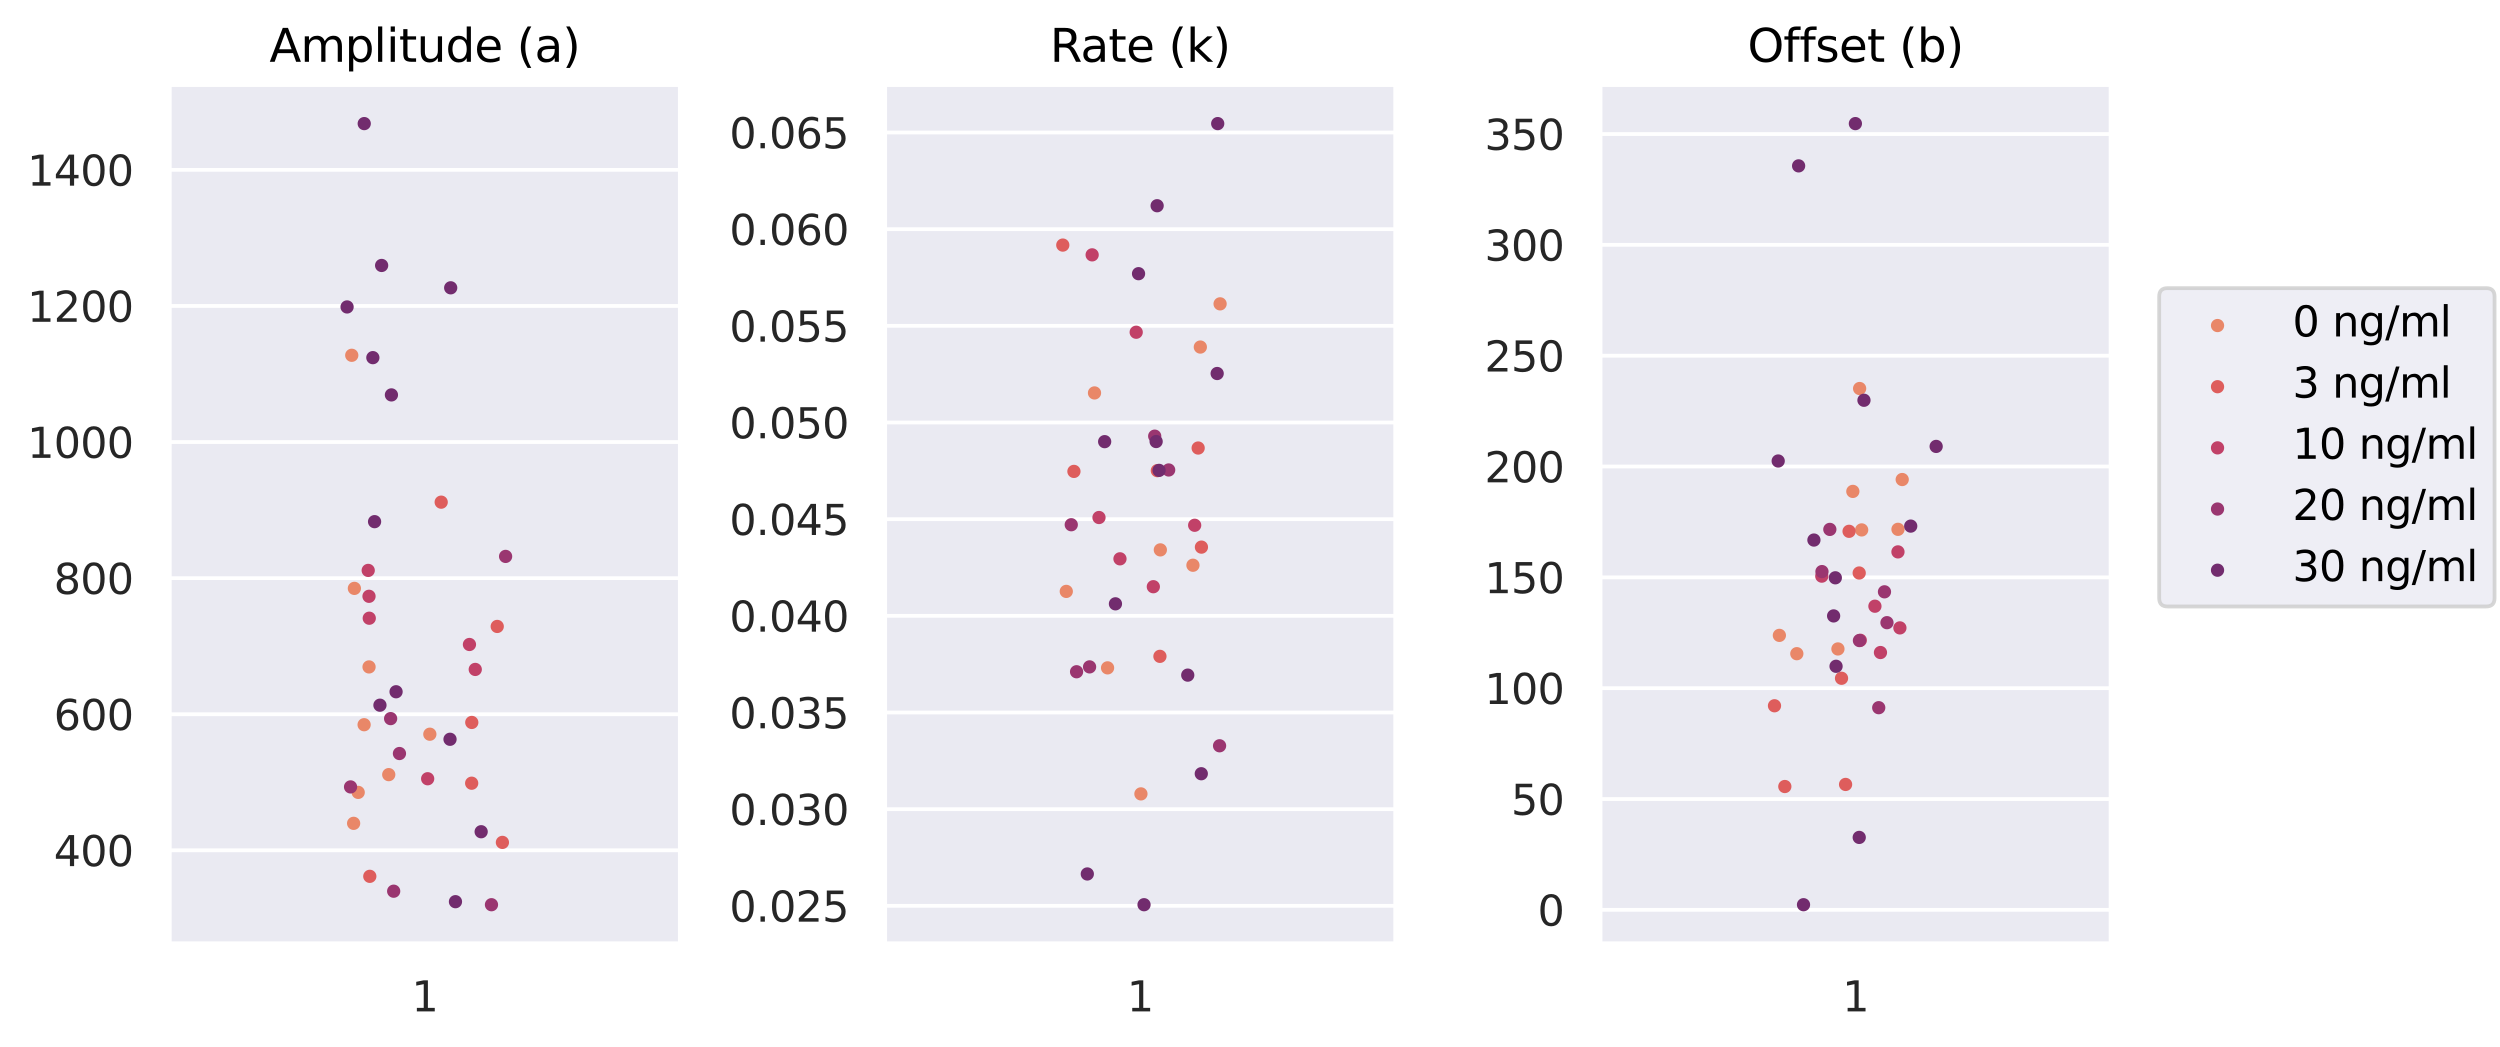<?xml version="1.0" encoding="utf-8" standalone="no"?>
<!DOCTYPE svg PUBLIC "-//W3C//DTD SVG 1.1//EN"
  "http://www.w3.org/Graphics/SVG/1.1/DTD/svg11.dtd">
<svg xmlns:xlink="http://www.w3.org/1999/xlink" width="659.944pt" height="276.48pt" viewBox="0 0 659.944 276.48" xmlns="http://www.w3.org/2000/svg" version="1.1">
 <defs>
  <style type="text/css">*{stroke-linejoin: round; stroke-linecap: butt}</style>
 </defs>
 <g id="figure_1">
  <g id="patch_1">
   <path d="M 0 276.48 
L 659.944 276.48 
L 659.944 0 
L 0 0 
z
" style="fill: #ffffff"/>
  </g>
  <g id="axes_1">
   <g id="patch_2">
    <path d="M 44.695 249.134 
L 179.589 249.134 
L 179.589 22.318 
L 44.695 22.318 
z
" style="fill: #eaeaf2"/>
   </g>
   <g id="matplotlib.axis_1">
    <g id="xtick_1">
     <g id="text_1">
      <!-- 1 -->
      <g style="fill: #262626" transform="translate(108.643 266.992) scale(0.11 -0.11)">
       <defs>
        <path id="DejaVuSans-31" d="M 794 531 
L 1825 531 
L 1825 4091 
L 703 3866 
L 703 4441 
L 1819 4666 
L 2450 4666 
L 2450 531 
L 3481 531 
L 3481 0 
L 794 0 
L 794 531 
z
" transform="scale(0.016)"/>
       </defs>
       <use xlink:href="#DejaVuSans-31"/>
      </g>
     </g>
    </g>
   </g>
   <g id="matplotlib.axis_2">
    <g id="ytick_1">
     <g id="line2d_1">
      <path d="M 44.695 224.464 
L 179.589 224.464 
" clip-path="url(#p7230483646)" style="fill: none; stroke: #ffffff; stroke-linecap: round"/>
     </g>
     <g id="text_2">
      <!-- 400 -->
      <g style="fill: #262626" transform="translate(14.199 228.644) scale(0.11 -0.11)">
       <defs>
        <path id="DejaVuSans-34" d="M 2419 4116 
L 825 1625 
L 2419 1625 
L 2419 4116 
z
M 2253 4666 
L 3047 4666 
L 3047 1625 
L 3713 1625 
L 3713 1100 
L 3047 1100 
L 3047 0 
L 2419 0 
L 2419 1100 
L 313 1100 
L 313 1709 
L 2253 4666 
z
" transform="scale(0.016)"/>
        <path id="DejaVuSans-30" d="M 2034 4250 
Q 1547 4250 1301 3770 
Q 1056 3291 1056 2328 
Q 1056 1369 1301 889 
Q 1547 409 2034 409 
Q 2525 409 2770 889 
Q 3016 1369 3016 2328 
Q 3016 3291 2770 3770 
Q 2525 4250 2034 4250 
z
M 2034 4750 
Q 2819 4750 3233 4129 
Q 3647 3509 3647 2328 
Q 3647 1150 3233 529 
Q 2819 -91 2034 -91 
Q 1250 -91 836 529 
Q 422 1150 422 2328 
Q 422 3509 836 4129 
Q 1250 4750 2034 4750 
z
" transform="scale(0.016)"/>
       </defs>
       <use xlink:href="#DejaVuSans-34"/>
       <use xlink:href="#DejaVuSans-30" x="63.623"/>
       <use xlink:href="#DejaVuSans-30" x="127.246"/>
      </g>
     </g>
    </g>
    <g id="ytick_2">
     <g id="line2d_2">
      <path d="M 44.695 188.54 
L 179.589 188.54 
" clip-path="url(#p7230483646)" style="fill: none; stroke: #ffffff; stroke-linecap: round"/>
     </g>
     <g id="text_3">
      <!-- 600 -->
      <g style="fill: #262626" transform="translate(14.199 192.719) scale(0.11 -0.11)">
       <defs>
        <path id="DejaVuSans-36" d="M 2113 2584 
Q 1688 2584 1439 2293 
Q 1191 2003 1191 1497 
Q 1191 994 1439 701 
Q 1688 409 2113 409 
Q 2538 409 2786 701 
Q 3034 994 3034 1497 
Q 3034 2003 2786 2293 
Q 2538 2584 2113 2584 
z
M 3366 4563 
L 3366 3988 
Q 3128 4100 2886 4159 
Q 2644 4219 2406 4219 
Q 1781 4219 1451 3797 
Q 1122 3375 1075 2522 
Q 1259 2794 1537 2939 
Q 1816 3084 2150 3084 
Q 2853 3084 3261 2657 
Q 3669 2231 3669 1497 
Q 3669 778 3244 343 
Q 2819 -91 2113 -91 
Q 1303 -91 875 529 
Q 447 1150 447 2328 
Q 447 3434 972 4092 
Q 1497 4750 2381 4750 
Q 2619 4750 2861 4703 
Q 3103 4656 3366 4563 
z
" transform="scale(0.016)"/>
       </defs>
       <use xlink:href="#DejaVuSans-36"/>
       <use xlink:href="#DejaVuSans-30" x="63.623"/>
       <use xlink:href="#DejaVuSans-30" x="127.246"/>
      </g>
     </g>
    </g>
    <g id="ytick_3">
     <g id="line2d_3">
      <path d="M 44.695 152.615 
L 179.589 152.615 
" clip-path="url(#p7230483646)" style="fill: none; stroke: #ffffff; stroke-linecap: round"/>
     </g>
     <g id="text_4">
      <!-- 800 -->
      <g style="fill: #262626" transform="translate(14.199 156.794) scale(0.11 -0.11)">
       <defs>
        <path id="DejaVuSans-38" d="M 2034 2216 
Q 1584 2216 1326 1975 
Q 1069 1734 1069 1313 
Q 1069 891 1326 650 
Q 1584 409 2034 409 
Q 2484 409 2743 651 
Q 3003 894 3003 1313 
Q 3003 1734 2745 1975 
Q 2488 2216 2034 2216 
z
M 1403 2484 
Q 997 2584 770 2862 
Q 544 3141 544 3541 
Q 544 4100 942 4425 
Q 1341 4750 2034 4750 
Q 2731 4750 3128 4425 
Q 3525 4100 3525 3541 
Q 3525 3141 3298 2862 
Q 3072 2584 2669 2484 
Q 3125 2378 3379 2068 
Q 3634 1759 3634 1313 
Q 3634 634 3220 271 
Q 2806 -91 2034 -91 
Q 1263 -91 848 271 
Q 434 634 434 1313 
Q 434 1759 690 2068 
Q 947 2378 1403 2484 
z
M 1172 3481 
Q 1172 3119 1398 2916 
Q 1625 2713 2034 2713 
Q 2441 2713 2670 2916 
Q 2900 3119 2900 3481 
Q 2900 3844 2670 4047 
Q 2441 4250 2034 4250 
Q 1625 4250 1398 4047 
Q 1172 3844 1172 3481 
z
" transform="scale(0.016)"/>
       </defs>
       <use xlink:href="#DejaVuSans-38"/>
       <use xlink:href="#DejaVuSans-30" x="63.623"/>
       <use xlink:href="#DejaVuSans-30" x="127.246"/>
      </g>
     </g>
    </g>
    <g id="ytick_4">
     <g id="line2d_4">
      <path d="M 44.695 116.69 
L 179.589 116.69 
" clip-path="url(#p7230483646)" style="fill: none; stroke: #ffffff; stroke-linecap: round"/>
     </g>
     <g id="text_5">
      <!-- 1000 -->
      <g style="fill: #262626" transform="translate(7.2 120.869) scale(0.11 -0.11)">
       <use xlink:href="#DejaVuSans-31"/>
       <use xlink:href="#DejaVuSans-30" x="63.623"/>
       <use xlink:href="#DejaVuSans-30" x="127.246"/>
       <use xlink:href="#DejaVuSans-30" x="190.869"/>
      </g>
     </g>
    </g>
    <g id="ytick_5">
     <g id="line2d_5">
      <path d="M 44.695 80.765 
L 179.589 80.765 
" clip-path="url(#p7230483646)" style="fill: none; stroke: #ffffff; stroke-linecap: round"/>
     </g>
     <g id="text_6">
      <!-- 1200 -->
      <g style="fill: #262626" transform="translate(7.2 84.944) scale(0.11 -0.11)">
       <defs>
        <path id="DejaVuSans-32" d="M 1228 531 
L 3431 531 
L 3431 0 
L 469 0 
L 469 531 
Q 828 903 1448 1529 
Q 2069 2156 2228 2338 
Q 2531 2678 2651 2914 
Q 2772 3150 2772 3378 
Q 2772 3750 2511 3984 
Q 2250 4219 1831 4219 
Q 1534 4219 1204 4116 
Q 875 4013 500 3803 
L 500 4441 
Q 881 4594 1212 4672 
Q 1544 4750 1819 4750 
Q 2544 4750 2975 4387 
Q 3406 4025 3406 3419 
Q 3406 3131 3298 2873 
Q 3191 2616 2906 2266 
Q 2828 2175 2409 1742 
Q 1991 1309 1228 531 
z
" transform="scale(0.016)"/>
       </defs>
       <use xlink:href="#DejaVuSans-31"/>
       <use xlink:href="#DejaVuSans-32" x="63.623"/>
       <use xlink:href="#DejaVuSans-30" x="127.246"/>
       <use xlink:href="#DejaVuSans-30" x="190.869"/>
      </g>
     </g>
    </g>
    <g id="ytick_6">
     <g id="line2d_6">
      <path d="M 44.695 44.84 
L 179.589 44.84 
" clip-path="url(#p7230483646)" style="fill: none; stroke: #ffffff; stroke-linecap: round"/>
     </g>
     <g id="text_7">
      <!-- 1400 -->
      <g style="fill: #262626" transform="translate(7.2 49.019) scale(0.11 -0.11)">
       <use xlink:href="#DejaVuSans-31"/>
       <use xlink:href="#DejaVuSans-34" x="63.623"/>
       <use xlink:href="#DejaVuSans-30" x="127.246"/>
       <use xlink:href="#DejaVuSans-30" x="190.869"/>
      </g>
     </g>
    </g>
   </g>
   <g id="PathCollection_1">
    <path d="M 97.419 177.554 
C 97.817 177.554 98.198 177.396 98.48 177.115 
C 98.761 176.834 98.919 176.452 98.919 176.054 
C 98.919 175.657 98.761 175.275 98.48 174.994 
C 98.198 174.713 97.817 174.554 97.419 174.554 
C 97.021 174.554 96.64 174.713 96.358 174.994 
C 96.077 175.275 95.919 175.657 95.919 176.054 
C 95.919 176.452 96.077 176.834 96.358 177.115 
C 96.64 177.396 97.021 177.554 97.419 177.554 
z
" clip-path="url(#p7230483646)" style="fill: #e98768; stroke: #e98768; stroke-width: 0.5"/>
    <path d="M 93.548 156.819 
C 93.946 156.819 94.328 156.661 94.609 156.38 
C 94.89 156.099 95.048 155.717 95.048 155.319 
C 95.048 154.921 94.89 154.54 94.609 154.259 
C 94.328 153.977 93.946 153.819 93.548 153.819 
C 93.151 153.819 92.769 153.977 92.488 154.259 
C 92.207 154.54 92.048 154.921 92.048 155.319 
C 92.048 155.717 92.207 156.099 92.488 156.38 
C 92.769 156.661 93.151 156.819 93.548 156.819 
z
" clip-path="url(#p7230483646)" style="fill: #e98768; stroke: #e98768; stroke-width: 0.5"/>
    <path d="M 92.854 95.288 
C 93.252 95.288 93.634 95.13 93.915 94.849 
C 94.196 94.567 94.354 94.186 94.354 93.788 
C 94.354 93.39 94.196 93.008 93.915 92.727 
C 93.634 92.446 93.252 92.288 92.854 92.288 
C 92.456 92.288 92.075 92.446 91.794 92.727 
C 91.512 93.008 91.354 93.39 91.354 93.788 
C 91.354 94.186 91.512 94.567 91.794 94.849 
C 92.075 95.13 92.456 95.288 92.854 95.288 
z
" clip-path="url(#p7230483646)" style="fill: #e98768; stroke: #e98768; stroke-width: 0.5"/>
    <path d="M 94.556 210.672 
C 94.954 210.672 95.335 210.514 95.617 210.233 
C 95.898 209.952 96.056 209.57 96.056 209.172 
C 96.056 208.774 95.898 208.393 95.617 208.111 
C 95.335 207.83 94.954 207.672 94.556 207.672 
C 94.158 207.672 93.777 207.83 93.495 208.111 
C 93.214 208.393 93.056 208.774 93.056 209.172 
C 93.056 209.57 93.214 209.952 93.495 210.233 
C 93.777 210.514 94.158 210.672 94.556 210.672 
z
" clip-path="url(#p7230483646)" style="fill: #e98768; stroke: #e98768; stroke-width: 0.5"/>
    <path d="M 96.118 192.808 
C 96.516 192.808 96.897 192.65 97.178 192.369 
C 97.46 192.087 97.618 191.706 97.618 191.308 
C 97.618 190.91 97.46 190.529 97.178 190.247 
C 96.897 189.966 96.516 189.808 96.118 189.808 
C 95.72 189.808 95.338 189.966 95.057 190.247 
C 94.776 190.529 94.618 190.91 94.618 191.308 
C 94.618 191.706 94.776 192.087 95.057 192.369 
C 95.338 192.65 95.72 192.808 96.118 192.808 
z
" clip-path="url(#p7230483646)" style="fill: #e98768; stroke: #e98768; stroke-width: 0.5"/>
    <path d="M 113.468 195.316 
C 113.866 195.316 114.248 195.158 114.529 194.877 
C 114.81 194.596 114.968 194.214 114.968 193.816 
C 114.968 193.419 114.81 193.037 114.529 192.756 
C 114.248 192.474 113.866 192.316 113.468 192.316 
C 113.07 192.316 112.689 192.474 112.408 192.756 
C 112.126 193.037 111.968 193.419 111.968 193.816 
C 111.968 194.214 112.126 194.596 112.408 194.877 
C 112.689 195.158 113.07 195.316 113.468 195.316 
z
" clip-path="url(#p7230483646)" style="fill: #e98768; stroke: #e98768; stroke-width: 0.5"/>
    <path d="M 102.621 205.984 
C 103.019 205.984 103.401 205.826 103.682 205.544 
C 103.963 205.263 104.121 204.881 104.121 204.484 
C 104.121 204.086 103.963 203.704 103.682 203.423 
C 103.401 203.142 103.019 202.984 102.621 202.984 
C 102.223 202.984 101.842 203.142 101.561 203.423 
C 101.279 203.704 101.121 204.086 101.121 204.484 
C 101.121 204.881 101.279 205.263 101.561 205.544 
C 101.842 205.826 102.223 205.984 102.621 205.984 
z
" clip-path="url(#p7230483646)" style="fill: #e98768; stroke: #e98768; stroke-width: 0.5"/>
    <path d="M 93.348 218.844 
C 93.746 218.844 94.127 218.686 94.408 218.404 
C 94.69 218.123 94.848 217.742 94.848 217.344 
C 94.848 216.946 94.69 216.564 94.408 216.283 
C 94.127 216.002 93.746 215.844 93.348 215.844 
C 92.95 215.844 92.568 216.002 92.287 216.283 
C 92.006 216.564 91.848 216.946 91.848 217.344 
C 91.848 217.742 92.006 218.123 92.287 218.404 
C 92.568 218.686 92.95 218.844 93.348 218.844 
z
" clip-path="url(#p7230483646)" style="fill: #e98768; stroke: #e98768; stroke-width: 0.5"/>
    <path d="M 124.512 208.25 
C 124.91 208.25 125.291 208.092 125.572 207.81 
C 125.854 207.529 126.012 207.147 126.012 206.75 
C 126.012 206.352 125.854 205.97 125.572 205.689 
C 125.291 205.408 124.91 205.25 124.512 205.25 
C 124.114 205.25 123.732 205.408 123.451 205.689 
C 123.17 205.97 123.012 206.352 123.012 206.75 
C 123.012 207.147 123.17 207.529 123.451 207.81 
C 123.732 208.092 124.114 208.25 124.512 208.25 
z
" clip-path="url(#p7230483646)" style="fill: #de5d5c; stroke: #de5d5c; stroke-width: 0.5"/>
    <path d="M 131.258 166.867 
C 131.656 166.867 132.037 166.709 132.319 166.427 
C 132.6 166.146 132.758 165.764 132.758 165.367 
C 132.758 164.969 132.6 164.587 132.319 164.306 
C 132.037 164.025 131.656 163.867 131.258 163.867 
C 130.86 163.867 130.479 164.025 130.197 164.306 
C 129.916 164.587 129.758 164.969 129.758 165.367 
C 129.758 165.764 129.916 166.146 130.197 166.427 
C 130.479 166.709 130.86 166.867 131.258 166.867 
z
" clip-path="url(#p7230483646)" style="fill: #de5d5c; stroke: #de5d5c; stroke-width: 0.5"/>
    <path d="M 116.465 134.06 
C 116.863 134.06 117.244 133.902 117.526 133.62 
C 117.807 133.339 117.965 132.958 117.965 132.56 
C 117.965 132.162 117.807 131.78 117.526 131.499 
C 117.244 131.218 116.863 131.06 116.465 131.06 
C 116.067 131.06 115.686 131.218 115.404 131.499 
C 115.123 131.78 114.965 132.162 114.965 132.56 
C 114.965 132.958 115.123 133.339 115.404 133.62 
C 115.686 133.902 116.067 134.06 116.465 134.06 
z
" clip-path="url(#p7230483646)" style="fill: #de5d5c; stroke: #de5d5c; stroke-width: 0.5"/>
    <path d="M 132.624 223.876 
C 133.022 223.876 133.404 223.718 133.685 223.436 
C 133.966 223.155 134.124 222.774 134.124 222.376 
C 134.124 221.978 133.966 221.596 133.685 221.315 
C 133.404 221.034 133.022 220.876 132.624 220.876 
C 132.227 220.876 131.845 221.034 131.564 221.315 
C 131.282 221.596 131.124 221.978 131.124 222.376 
C 131.124 222.774 131.282 223.155 131.564 223.436 
C 131.845 223.718 132.227 223.876 132.624 223.876 
z
" clip-path="url(#p7230483646)" style="fill: #de5d5c; stroke: #de5d5c; stroke-width: 0.5"/>
    <path d="M 124.54 192.21 
C 124.938 192.21 125.319 192.052 125.6 191.771 
C 125.882 191.49 126.04 191.108 126.04 190.71 
C 126.04 190.313 125.882 189.931 125.6 189.65 
C 125.319 189.368 124.938 189.21 124.54 189.21 
C 124.142 189.21 123.76 189.368 123.479 189.65 
C 123.198 189.931 123.04 190.313 123.04 190.71 
C 123.04 191.108 123.198 191.49 123.479 191.771 
C 123.76 192.052 124.142 192.21 124.54 192.21 
z
" clip-path="url(#p7230483646)" style="fill: #de5d5c; stroke: #de5d5c; stroke-width: 0.5"/>
    <path d="M 97.618 232.832 
C 98.016 232.832 98.397 232.674 98.678 232.392 
C 98.96 232.111 99.118 231.73 99.118 231.332 
C 99.118 230.934 98.96 230.552 98.678 230.271 
C 98.397 229.99 98.016 229.832 97.618 229.832 
C 97.22 229.832 96.838 229.99 96.557 230.271 
C 96.276 230.552 96.118 230.934 96.118 231.332 
C 96.118 231.73 96.276 232.111 96.557 232.392 
C 96.838 232.674 97.22 232.832 97.618 232.832 
z
" clip-path="url(#p7230483646)" style="fill: #de5d5c; stroke: #de5d5c; stroke-width: 0.5"/>
    <path d="M 97.476 164.695 
C 97.874 164.695 98.256 164.537 98.537 164.256 
C 98.818 163.975 98.976 163.593 98.976 163.195 
C 98.976 162.797 98.818 162.416 98.537 162.135 
C 98.256 161.853 97.874 161.695 97.476 161.695 
C 97.078 161.695 96.697 161.853 96.416 162.135 
C 96.134 162.416 95.976 162.797 95.976 163.195 
C 95.976 163.593 96.134 163.975 96.416 164.256 
C 96.697 164.537 97.078 164.695 97.476 164.695 
z
" clip-path="url(#p7230483646)" style="fill: #c14168; stroke: #c14168; stroke-width: 0.5"/>
    <path d="M 125.457 178.215 
C 125.855 178.215 126.237 178.057 126.518 177.776 
C 126.799 177.494 126.957 177.113 126.957 176.715 
C 126.957 176.317 126.799 175.936 126.518 175.654 
C 126.237 175.373 125.855 175.215 125.457 175.215 
C 125.059 175.215 124.678 175.373 124.397 175.654 
C 124.115 175.936 123.957 176.317 123.957 176.715 
C 123.957 177.113 124.115 177.494 124.397 177.776 
C 124.678 178.057 125.059 178.215 125.457 178.215 
z
" clip-path="url(#p7230483646)" style="fill: #c14168; stroke: #c14168; stroke-width: 0.5"/>
    <path d="M 97.2 152.077 
C 97.598 152.077 97.98 151.919 98.261 151.638 
C 98.542 151.356 98.7 150.975 98.7 150.577 
C 98.7 150.179 98.542 149.797 98.261 149.516 
C 97.98 149.235 97.598 149.077 97.2 149.077 
C 96.803 149.077 96.421 149.235 96.14 149.516 
C 95.858 149.797 95.7 150.179 95.7 150.577 
C 95.7 150.975 95.858 151.356 96.14 151.638 
C 96.421 151.919 96.803 152.077 97.2 152.077 
z
" clip-path="url(#p7230483646)" style="fill: #c14168; stroke: #c14168; stroke-width: 0.5"/>
    <path d="M 112.894 207.072 
C 113.292 207.072 113.674 206.914 113.955 206.632 
C 114.236 206.351 114.394 205.969 114.394 205.572 
C 114.394 205.174 114.236 204.792 113.955 204.511 
C 113.674 204.23 113.292 204.072 112.894 204.072 
C 112.497 204.072 112.115 204.23 111.834 204.511 
C 111.552 204.792 111.394 205.174 111.394 205.572 
C 111.394 205.969 111.552 206.351 111.834 206.632 
C 112.115 206.914 112.497 207.072 112.894 207.072 
z
" clip-path="url(#p7230483646)" style="fill: #c14168; stroke: #c14168; stroke-width: 0.5"/>
    <path d="M 97.41 158.911 
C 97.808 158.911 98.19 158.753 98.471 158.471 
C 98.752 158.19 98.91 157.809 98.91 157.411 
C 98.91 157.013 98.752 156.631 98.471 156.35 
C 98.19 156.069 97.808 155.911 97.41 155.911 
C 97.013 155.911 96.631 156.069 96.35 156.35 
C 96.068 156.631 95.91 157.013 95.91 157.411 
C 95.91 157.809 96.068 158.19 96.35 158.471 
C 96.631 158.753 97.013 158.911 97.41 158.911 
z
" clip-path="url(#p7230483646)" style="fill: #c14168; stroke: #c14168; stroke-width: 0.5"/>
    <path d="M 123.923 171.63 
C 124.32 171.63 124.702 171.472 124.983 171.191 
C 125.264 170.91 125.423 170.528 125.423 170.13 
C 125.423 169.732 125.264 169.351 124.983 169.07 
C 124.702 168.788 124.32 168.63 123.923 168.63 
C 123.525 168.63 123.143 168.788 122.862 169.07 
C 122.581 169.351 122.423 169.732 122.423 170.13 
C 122.423 170.528 122.581 170.91 122.862 171.191 
C 123.143 171.472 123.525 171.63 123.923 171.63 
z
" clip-path="url(#p7230483646)" style="fill: #c14168; stroke: #c14168; stroke-width: 0.5"/>
    <path d="M 92.538 209.228 
C 92.936 209.228 93.317 209.07 93.599 208.789 
C 93.88 208.507 94.038 208.126 94.038 207.728 
C 94.038 207.33 93.88 206.949 93.599 206.667 
C 93.317 206.386 92.936 206.228 92.538 206.228 
C 92.14 206.228 91.759 206.386 91.477 206.667 
C 91.196 206.949 91.038 207.33 91.038 207.728 
C 91.038 208.126 91.196 208.507 91.477 208.789 
C 91.759 209.07 92.14 209.228 92.538 209.228 
z
" clip-path="url(#p7230483646)" style="fill: #9a3670; stroke: #9a3670; stroke-width: 0.5"/>
    <path d="M 103.115 191.196 
C 103.513 191.196 103.894 191.038 104.176 190.757 
C 104.457 190.476 104.615 190.094 104.615 189.696 
C 104.615 189.298 104.457 188.917 104.176 188.636 
C 103.894 188.354 103.513 188.196 103.115 188.196 
C 102.717 188.196 102.336 188.354 102.054 188.636 
C 101.773 188.917 101.615 189.298 101.615 189.696 
C 101.615 190.094 101.773 190.476 102.054 190.757 
C 102.336 191.038 102.717 191.196 103.115 191.196 
z
" clip-path="url(#p7230483646)" style="fill: #9a3670; stroke: #9a3670; stroke-width: 0.5"/>
    <path d="M 133.468 148.379 
C 133.866 148.379 134.247 148.221 134.528 147.94 
C 134.81 147.659 134.968 147.277 134.968 146.879 
C 134.968 146.481 134.81 146.1 134.528 145.819 
C 134.247 145.537 133.866 145.379 133.468 145.379 
C 133.07 145.379 132.688 145.537 132.407 145.819 
C 132.126 146.1 131.968 146.481 131.968 146.879 
C 131.968 147.277 132.126 147.659 132.407 147.94 
C 132.688 148.221 133.07 148.379 133.468 148.379 
z
" clip-path="url(#p7230483646)" style="fill: #9a3670; stroke: #9a3670; stroke-width: 0.5"/>
    <path d="M 105.445 200.413 
C 105.843 200.413 106.224 200.255 106.506 199.973 
C 106.787 199.692 106.945 199.31 106.945 198.913 
C 106.945 198.515 106.787 198.133 106.506 197.852 
C 106.224 197.571 105.843 197.413 105.445 197.413 
C 105.047 197.413 104.666 197.571 104.384 197.852 
C 104.103 198.133 103.945 198.515 103.945 198.913 
C 103.945 199.31 104.103 199.692 104.384 199.973 
C 104.666 200.255 105.047 200.413 105.445 200.413 
z
" clip-path="url(#p7230483646)" style="fill: #9a3670; stroke: #9a3670; stroke-width: 0.5"/>
    <path d="M 129.737 240.324 
C 130.135 240.324 130.517 240.166 130.798 239.885 
C 131.079 239.604 131.237 239.222 131.237 238.824 
C 131.237 238.426 131.079 238.045 130.798 237.764 
C 130.517 237.482 130.135 237.324 129.737 237.324 
C 129.34 237.324 128.958 237.482 128.677 237.764 
C 128.395 238.045 128.237 238.426 128.237 238.824 
C 128.237 239.222 128.395 239.604 128.677 239.885 
C 128.958 240.166 129.34 240.324 129.737 240.324 
z
" clip-path="url(#p7230483646)" style="fill: #9a3670; stroke: #9a3670; stroke-width: 0.5"/>
    <path d="M 103.921 236.758 
C 104.319 236.758 104.701 236.6 104.982 236.318 
C 105.263 236.037 105.421 235.655 105.421 235.258 
C 105.421 234.86 105.263 234.478 104.982 234.197 
C 104.701 233.916 104.319 233.758 103.921 233.758 
C 103.524 233.758 103.142 233.916 102.861 234.197 
C 102.579 234.478 102.421 234.86 102.421 235.258 
C 102.421 235.655 102.579 236.037 102.861 236.318 
C 103.142 236.6 103.524 236.758 103.921 236.758 
z
" clip-path="url(#p7230483646)" style="fill: #9a3670; stroke: #9a3670; stroke-width: 0.5"/>
    <path d="M 100.741 71.574 
C 101.139 71.574 101.521 71.416 101.802 71.134 
C 102.083 70.853 102.241 70.472 102.241 70.074 
C 102.241 69.676 102.083 69.294 101.802 69.013 
C 101.521 68.732 101.139 68.574 100.741 68.574 
C 100.343 68.574 99.962 68.732 99.681 69.013 
C 99.399 69.294 99.241 69.676 99.241 70.074 
C 99.241 70.472 99.399 70.853 99.681 71.134 
C 99.962 71.416 100.343 71.574 100.741 71.574 
z
" clip-path="url(#p7230483646)" style="fill: #722c6e; stroke: #722c6e; stroke-width: 0.5"/>
    <path d="M 100.298 187.654 
C 100.696 187.654 101.078 187.496 101.359 187.214 
C 101.64 186.933 101.798 186.552 101.798 186.154 
C 101.798 185.756 101.64 185.374 101.359 185.093 
C 101.078 184.812 100.696 184.654 100.298 184.654 
C 99.901 184.654 99.519 184.812 99.238 185.093 
C 98.957 185.374 98.798 185.756 98.798 186.154 
C 98.798 186.552 98.957 186.933 99.238 187.214 
C 99.519 187.496 99.901 187.654 100.298 187.654 
z
" clip-path="url(#p7230483646)" style="fill: #722c6e; stroke: #722c6e; stroke-width: 0.5"/>
    <path d="M 118.796 196.654 
C 119.194 196.654 119.576 196.496 119.857 196.215 
C 120.138 195.933 120.296 195.552 120.296 195.154 
C 120.296 194.756 120.138 194.375 119.857 194.093 
C 119.576 193.812 119.194 193.654 118.796 193.654 
C 118.399 193.654 118.017 193.812 117.736 194.093 
C 117.455 194.375 117.296 194.756 117.296 195.154 
C 117.296 195.552 117.455 195.933 117.736 196.215 
C 118.017 196.496 118.399 196.654 118.796 196.654 
z
" clip-path="url(#p7230483646)" style="fill: #722c6e; stroke: #722c6e; stroke-width: 0.5"/>
    <path d="M 98.426 95.909 
C 98.824 95.909 99.206 95.751 99.487 95.47 
C 99.768 95.189 99.926 94.807 99.926 94.409 
C 99.926 94.012 99.768 93.63 99.487 93.349 
C 99.206 93.068 98.824 92.909 98.426 92.909 
C 98.028 92.909 97.647 93.068 97.366 93.349 
C 97.084 93.63 96.926 94.012 96.926 94.409 
C 96.926 94.807 97.084 95.189 97.366 95.47 
C 97.647 95.751 98.028 95.909 98.426 95.909 
z
" clip-path="url(#p7230483646)" style="fill: #722c6e; stroke: #722c6e; stroke-width: 0.5"/>
    <path d="M 91.622 82.527 
C 92.02 82.527 92.402 82.369 92.683 82.087 
C 92.964 81.806 93.122 81.425 93.122 81.027 
C 93.122 80.629 92.964 80.247 92.683 79.966 
C 92.402 79.685 92.02 79.527 91.622 79.527 
C 91.225 79.527 90.843 79.685 90.562 79.966 
C 90.28 80.247 90.122 80.629 90.122 81.027 
C 90.122 81.425 90.28 81.806 90.562 82.087 
C 90.843 82.369 91.225 82.527 91.622 82.527 
z
" clip-path="url(#p7230483646)" style="fill: #722c6e; stroke: #722c6e; stroke-width: 0.5"/>
    <path d="M 118.972 77.475 
C 119.369 77.475 119.751 77.317 120.032 77.035 
C 120.314 76.754 120.472 76.372 120.472 75.975 
C 120.472 75.577 120.314 75.195 120.032 74.914 
C 119.751 74.633 119.369 74.475 118.972 74.475 
C 118.574 74.475 118.192 74.633 117.911 74.914 
C 117.63 75.195 117.472 75.577 117.472 75.975 
C 117.472 76.372 117.63 76.754 117.911 77.035 
C 118.192 77.317 118.574 77.475 118.972 77.475 
z
" clip-path="url(#p7230483646)" style="fill: #722c6e; stroke: #722c6e; stroke-width: 0.5"/>
    <path d="M 103.327 105.746 
C 103.725 105.746 104.106 105.588 104.388 105.307 
C 104.669 105.025 104.827 104.644 104.827 104.246 
C 104.827 103.848 104.669 103.467 104.388 103.185 
C 104.106 102.904 103.725 102.746 103.327 102.746 
C 102.929 102.746 102.548 102.904 102.266 103.185 
C 101.985 103.467 101.827 103.848 101.827 104.246 
C 101.827 104.644 101.985 105.025 102.266 105.307 
C 102.548 105.588 102.929 105.746 103.327 105.746 
z
" clip-path="url(#p7230483646)" style="fill: #722c6e; stroke: #722c6e; stroke-width: 0.5"/>
    <path d="M 96.147 34.128 
C 96.545 34.128 96.927 33.97 97.208 33.689 
C 97.489 33.407 97.647 33.026 97.647 32.628 
C 97.647 32.23 97.489 31.849 97.208 31.567 
C 96.927 31.286 96.545 31.128 96.147 31.128 
C 95.75 31.128 95.368 31.286 95.087 31.567 
C 94.805 31.849 94.647 32.23 94.647 32.628 
C 94.647 33.026 94.805 33.407 95.087 33.689 
C 95.368 33.97 95.75 34.128 96.147 34.128 
z
" clip-path="url(#p7230483646)" style="fill: #722c6e; stroke: #722c6e; stroke-width: 0.5"/>
    <path d="M 120.231 239.524 
C 120.629 239.524 121.01 239.365 121.291 239.084 
C 121.573 238.803 121.731 238.421 121.731 238.024 
C 121.731 237.626 121.573 237.244 121.291 236.963 
C 121.01 236.682 120.629 236.524 120.231 236.524 
C 119.833 236.524 119.451 236.682 119.17 236.963 
C 118.889 237.244 118.731 237.626 118.731 238.024 
C 118.731 238.421 118.889 238.803 119.17 239.084 
C 119.451 239.365 119.833 239.524 120.231 239.524 
z
" clip-path="url(#p7230483646)" style="fill: #722c6e; stroke: #722c6e; stroke-width: 0.5"/>
    <path d="M 104.553 184.108 
C 104.951 184.108 105.332 183.95 105.614 183.669 
C 105.895 183.387 106.053 183.006 106.053 182.608 
C 106.053 182.21 105.895 181.829 105.614 181.547 
C 105.332 181.266 104.951 181.108 104.553 181.108 
C 104.155 181.108 103.774 181.266 103.492 181.547 
C 103.211 181.829 103.053 182.21 103.053 182.608 
C 103.053 183.006 103.211 183.387 103.492 183.669 
C 103.774 183.95 104.155 184.108 104.553 184.108 
z
" clip-path="url(#p7230483646)" style="fill: #722c6e; stroke: #722c6e; stroke-width: 0.5"/>
    <path d="M 127.015 221.058 
C 127.413 221.058 127.794 220.9 128.076 220.619 
C 128.357 220.337 128.515 219.956 128.515 219.558 
C 128.515 219.16 128.357 218.779 128.076 218.497 
C 127.794 218.216 127.413 218.058 127.015 218.058 
C 126.617 218.058 126.236 218.216 125.954 218.497 
C 125.673 218.779 125.515 219.16 125.515 219.558 
C 125.515 219.956 125.673 220.337 125.954 220.619 
C 126.236 220.9 126.617 221.058 127.015 221.058 
z
" clip-path="url(#p7230483646)" style="fill: #722c6e; stroke: #722c6e; stroke-width: 0.5"/>
    <path d="M 98.879 139.205 
C 99.277 139.205 99.658 139.047 99.94 138.765 
C 100.221 138.484 100.379 138.103 100.379 137.705 
C 100.379 137.307 100.221 136.925 99.94 136.644 
C 99.658 136.363 99.277 136.205 98.879 136.205 
C 98.481 136.205 98.1 136.363 97.818 136.644 
C 97.537 136.925 97.379 137.307 97.379 137.705 
C 97.379 138.103 97.537 138.484 97.818 138.765 
C 98.1 139.047 98.481 139.205 98.879 139.205 
z
" clip-path="url(#p7230483646)" style="fill: #722c6e; stroke: #722c6e; stroke-width: 0.5"/>
   </g>
   <g id="patch_3">
    <path d="M 44.695 249.134 
L 44.695 22.318 
" style="fill: none; stroke: #ffffff; stroke-width: 1.25; stroke-linejoin: miter; stroke-linecap: square"/>
   </g>
   <g id="patch_4">
    <path d="M 179.589 249.134 
L 179.589 22.318 
" style="fill: none; stroke: #ffffff; stroke-width: 1.25; stroke-linejoin: miter; stroke-linecap: square"/>
   </g>
   <g id="patch_5">
    <path d="M 44.695 249.134 
L 179.589 249.134 
" style="fill: none; stroke: #ffffff; stroke-width: 1.25; stroke-linejoin: miter; stroke-linecap: square"/>
   </g>
   <g id="patch_6">
    <path d="M 44.695 22.318 
L 179.589 22.318 
" style="fill: none; stroke: #ffffff; stroke-width: 1.25; stroke-linejoin: miter; stroke-linecap: square"/>
   </g>
   <g id="text_8">
    <!-- Amplitude (a) -->
    <g transform="translate(71.129 16.318) scale(0.12 -0.12)">
     <defs>
      <path id="DejaVuSans-41" d="M 2188 4044 
L 1331 1722 
L 3047 1722 
L 2188 4044 
z
M 1831 4666 
L 2547 4666 
L 4325 0 
L 3669 0 
L 3244 1197 
L 1141 1197 
L 716 0 
L 50 0 
L 1831 4666 
z
" transform="scale(0.016)"/>
      <path id="DejaVuSans-6d" d="M 3328 2828 
Q 3544 3216 3844 3400 
Q 4144 3584 4550 3584 
Q 5097 3584 5394 3201 
Q 5691 2819 5691 2113 
L 5691 0 
L 5113 0 
L 5113 2094 
Q 5113 2597 4934 2840 
Q 4756 3084 4391 3084 
Q 3944 3084 3684 2787 
Q 3425 2491 3425 1978 
L 3425 0 
L 2847 0 
L 2847 2094 
Q 2847 2600 2669 2842 
Q 2491 3084 2119 3084 
Q 1678 3084 1418 2786 
Q 1159 2488 1159 1978 
L 1159 0 
L 581 0 
L 581 3500 
L 1159 3500 
L 1159 2956 
Q 1356 3278 1631 3431 
Q 1906 3584 2284 3584 
Q 2666 3584 2933 3390 
Q 3200 3197 3328 2828 
z
" transform="scale(0.016)"/>
      <path id="DejaVuSans-70" d="M 1159 525 
L 1159 -1331 
L 581 -1331 
L 581 3500 
L 1159 3500 
L 1159 2969 
Q 1341 3281 1617 3432 
Q 1894 3584 2278 3584 
Q 2916 3584 3314 3078 
Q 3713 2572 3713 1747 
Q 3713 922 3314 415 
Q 2916 -91 2278 -91 
Q 1894 -91 1617 61 
Q 1341 213 1159 525 
z
M 3116 1747 
Q 3116 2381 2855 2742 
Q 2594 3103 2138 3103 
Q 1681 3103 1420 2742 
Q 1159 2381 1159 1747 
Q 1159 1113 1420 752 
Q 1681 391 2138 391 
Q 2594 391 2855 752 
Q 3116 1113 3116 1747 
z
" transform="scale(0.016)"/>
      <path id="DejaVuSans-6c" d="M 603 4863 
L 1178 4863 
L 1178 0 
L 603 0 
L 603 4863 
z
" transform="scale(0.016)"/>
      <path id="DejaVuSans-69" d="M 603 3500 
L 1178 3500 
L 1178 0 
L 603 0 
L 603 3500 
z
M 603 4863 
L 1178 4863 
L 1178 4134 
L 603 4134 
L 603 4863 
z
" transform="scale(0.016)"/>
      <path id="DejaVuSans-74" d="M 1172 4494 
L 1172 3500 
L 2356 3500 
L 2356 3053 
L 1172 3053 
L 1172 1153 
Q 1172 725 1289 603 
Q 1406 481 1766 481 
L 2356 481 
L 2356 0 
L 1766 0 
Q 1100 0 847 248 
Q 594 497 594 1153 
L 594 3053 
L 172 3053 
L 172 3500 
L 594 3500 
L 594 4494 
L 1172 4494 
z
" transform="scale(0.016)"/>
      <path id="DejaVuSans-75" d="M 544 1381 
L 544 3500 
L 1119 3500 
L 1119 1403 
Q 1119 906 1312 657 
Q 1506 409 1894 409 
Q 2359 409 2629 706 
Q 2900 1003 2900 1516 
L 2900 3500 
L 3475 3500 
L 3475 0 
L 2900 0 
L 2900 538 
Q 2691 219 2414 64 
Q 2138 -91 1772 -91 
Q 1169 -91 856 284 
Q 544 659 544 1381 
z
M 1991 3584 
L 1991 3584 
z
" transform="scale(0.016)"/>
      <path id="DejaVuSans-64" d="M 2906 2969 
L 2906 4863 
L 3481 4863 
L 3481 0 
L 2906 0 
L 2906 525 
Q 2725 213 2448 61 
Q 2172 -91 1784 -91 
Q 1150 -91 751 415 
Q 353 922 353 1747 
Q 353 2572 751 3078 
Q 1150 3584 1784 3584 
Q 2172 3584 2448 3432 
Q 2725 3281 2906 2969 
z
M 947 1747 
Q 947 1113 1208 752 
Q 1469 391 1925 391 
Q 2381 391 2643 752 
Q 2906 1113 2906 1747 
Q 2906 2381 2643 2742 
Q 2381 3103 1925 3103 
Q 1469 3103 1208 2742 
Q 947 2381 947 1747 
z
" transform="scale(0.016)"/>
      <path id="DejaVuSans-65" d="M 3597 1894 
L 3597 1613 
L 953 1613 
Q 991 1019 1311 708 
Q 1631 397 2203 397 
Q 2534 397 2845 478 
Q 3156 559 3463 722 
L 3463 178 
Q 3153 47 2828 -22 
Q 2503 -91 2169 -91 
Q 1331 -91 842 396 
Q 353 884 353 1716 
Q 353 2575 817 3079 
Q 1281 3584 2069 3584 
Q 2775 3584 3186 3129 
Q 3597 2675 3597 1894 
z
M 3022 2063 
Q 3016 2534 2758 2815 
Q 2500 3097 2075 3097 
Q 1594 3097 1305 2825 
Q 1016 2553 972 2059 
L 3022 2063 
z
" transform="scale(0.016)"/>
      <path id="DejaVuSans-20" transform="scale(0.016)"/>
      <path id="DejaVuSans-28" d="M 1984 4856 
Q 1566 4138 1362 3434 
Q 1159 2731 1159 2009 
Q 1159 1288 1364 580 
Q 1569 -128 1984 -844 
L 1484 -844 
Q 1016 -109 783 600 
Q 550 1309 550 2009 
Q 550 2706 781 3412 
Q 1013 4119 1484 4856 
L 1984 4856 
z
" transform="scale(0.016)"/>
      <path id="DejaVuSans-61" d="M 2194 1759 
Q 1497 1759 1228 1600 
Q 959 1441 959 1056 
Q 959 750 1161 570 
Q 1363 391 1709 391 
Q 2188 391 2477 730 
Q 2766 1069 2766 1631 
L 2766 1759 
L 2194 1759 
z
M 3341 1997 
L 3341 0 
L 2766 0 
L 2766 531 
Q 2569 213 2275 61 
Q 1981 -91 1556 -91 
Q 1019 -91 701 211 
Q 384 513 384 1019 
Q 384 1609 779 1909 
Q 1175 2209 1959 2209 
L 2766 2209 
L 2766 2266 
Q 2766 2663 2505 2880 
Q 2244 3097 1772 3097 
Q 1472 3097 1187 3025 
Q 903 2953 641 2809 
L 641 3341 
Q 956 3463 1253 3523 
Q 1550 3584 1831 3584 
Q 2591 3584 2966 3190 
Q 3341 2797 3341 1997 
z
" transform="scale(0.016)"/>
      <path id="DejaVuSans-29" d="M 513 4856 
L 1013 4856 
Q 1481 4119 1714 3412 
Q 1947 2706 1947 2009 
Q 1947 1309 1714 600 
Q 1481 -109 1013 -844 
L 513 -844 
Q 928 -128 1133 580 
Q 1338 1288 1338 2009 
Q 1338 2731 1133 3434 
Q 928 4138 513 4856 
z
" transform="scale(0.016)"/>
     </defs>
     <use xlink:href="#DejaVuSans-41"/>
     <use xlink:href="#DejaVuSans-6d" x="68.408"/>
     <use xlink:href="#DejaVuSans-70" x="165.82"/>
     <use xlink:href="#DejaVuSans-6c" x="229.297"/>
     <use xlink:href="#DejaVuSans-69" x="257.08"/>
     <use xlink:href="#DejaVuSans-74" x="284.863"/>
     <use xlink:href="#DejaVuSans-75" x="324.072"/>
     <use xlink:href="#DejaVuSans-64" x="387.451"/>
     <use xlink:href="#DejaVuSans-65" x="450.928"/>
     <use xlink:href="#DejaVuSans-20" x="512.451"/>
     <use xlink:href="#DejaVuSans-28" x="544.238"/>
     <use xlink:href="#DejaVuSans-61" x="583.252"/>
     <use xlink:href="#DejaVuSans-29" x="644.531"/>
    </g>
   </g>
  </g>
  <g id="axes_2">
   <g id="patch_7">
    <path d="M 233.54 249.134 
L 368.435 249.134 
L 368.435 22.318 
L 233.54 22.318 
z
" style="fill: #eaeaf2"/>
   </g>
   <g id="matplotlib.axis_3">
    <g id="xtick_2">
     <g id="text_9">
      <!-- 1 -->
      <g style="fill: #262626" transform="translate(297.488 266.992) scale(0.11 -0.11)">
       <use xlink:href="#DejaVuSans-31"/>
      </g>
     </g>
    </g>
   </g>
   <g id="matplotlib.axis_4">
    <g id="ytick_7">
     <g id="line2d_7">
      <path d="M 233.54 239.121 
L 368.435 239.121 
" clip-path="url(#p1a797739e3)" style="fill: none; stroke: #ffffff; stroke-linecap: round"/>
     </g>
     <g id="text_10">
      <!-- 0.025 -->
      <g style="fill: #262626" transform="translate(192.549 243.3) scale(0.11 -0.11)">
       <defs>
        <path id="DejaVuSans-2e" d="M 684 794 
L 1344 794 
L 1344 0 
L 684 0 
L 684 794 
z
" transform="scale(0.016)"/>
        <path id="DejaVuSans-35" d="M 691 4666 
L 3169 4666 
L 3169 4134 
L 1269 4134 
L 1269 2991 
Q 1406 3038 1543 3061 
Q 1681 3084 1819 3084 
Q 2600 3084 3056 2656 
Q 3513 2228 3513 1497 
Q 3513 744 3044 326 
Q 2575 -91 1722 -91 
Q 1428 -91 1123 -41 
Q 819 9 494 109 
L 494 744 
Q 775 591 1075 516 
Q 1375 441 1709 441 
Q 2250 441 2565 725 
Q 2881 1009 2881 1497 
Q 2881 1984 2565 2268 
Q 2250 2553 1709 2553 
Q 1456 2553 1204 2497 
Q 953 2441 691 2322 
L 691 4666 
z
" transform="scale(0.016)"/>
       </defs>
       <use xlink:href="#DejaVuSans-30"/>
       <use xlink:href="#DejaVuSans-2e" x="63.623"/>
       <use xlink:href="#DejaVuSans-30" x="95.41"/>
       <use xlink:href="#DejaVuSans-32" x="159.033"/>
       <use xlink:href="#DejaVuSans-35" x="222.656"/>
      </g>
     </g>
    </g>
    <g id="ytick_8">
     <g id="line2d_8">
      <path d="M 233.54 213.602 
L 368.435 213.602 
" clip-path="url(#p1a797739e3)" style="fill: none; stroke: #ffffff; stroke-linecap: round"/>
     </g>
     <g id="text_11">
      <!-- 0.030 -->
      <g style="fill: #262626" transform="translate(192.549 217.781) scale(0.11 -0.11)">
       <defs>
        <path id="DejaVuSans-33" d="M 2597 2516 
Q 3050 2419 3304 2112 
Q 3559 1806 3559 1356 
Q 3559 666 3084 287 
Q 2609 -91 1734 -91 
Q 1441 -91 1130 -33 
Q 819 25 488 141 
L 488 750 
Q 750 597 1062 519 
Q 1375 441 1716 441 
Q 2309 441 2620 675 
Q 2931 909 2931 1356 
Q 2931 1769 2642 2001 
Q 2353 2234 1838 2234 
L 1294 2234 
L 1294 2753 
L 1863 2753 
Q 2328 2753 2575 2939 
Q 2822 3125 2822 3475 
Q 2822 3834 2567 4026 
Q 2313 4219 1838 4219 
Q 1578 4219 1281 4162 
Q 984 4106 628 3988 
L 628 4550 
Q 988 4650 1302 4700 
Q 1616 4750 1894 4750 
Q 2613 4750 3031 4423 
Q 3450 4097 3450 3541 
Q 3450 3153 3228 2886 
Q 3006 2619 2597 2516 
z
" transform="scale(0.016)"/>
       </defs>
       <use xlink:href="#DejaVuSans-30"/>
       <use xlink:href="#DejaVuSans-2e" x="63.623"/>
       <use xlink:href="#DejaVuSans-30" x="95.41"/>
       <use xlink:href="#DejaVuSans-33" x="159.033"/>
       <use xlink:href="#DejaVuSans-30" x="222.656"/>
      </g>
     </g>
    </g>
    <g id="ytick_9">
     <g id="line2d_9">
      <path d="M 233.54 188.083 
L 368.435 188.083 
" clip-path="url(#p1a797739e3)" style="fill: none; stroke: #ffffff; stroke-linecap: round"/>
     </g>
     <g id="text_12">
      <!-- 0.035 -->
      <g style="fill: #262626" transform="translate(192.549 192.262) scale(0.11 -0.11)">
       <use xlink:href="#DejaVuSans-30"/>
       <use xlink:href="#DejaVuSans-2e" x="63.623"/>
       <use xlink:href="#DejaVuSans-30" x="95.41"/>
       <use xlink:href="#DejaVuSans-33" x="159.033"/>
       <use xlink:href="#DejaVuSans-35" x="222.656"/>
      </g>
     </g>
    </g>
    <g id="ytick_10">
     <g id="line2d_10">
      <path d="M 233.54 162.565 
L 368.435 162.565 
" clip-path="url(#p1a797739e3)" style="fill: none; stroke: #ffffff; stroke-linecap: round"/>
     </g>
     <g id="text_13">
      <!-- 0.040 -->
      <g style="fill: #262626" transform="translate(192.549 166.744) scale(0.11 -0.11)">
       <use xlink:href="#DejaVuSans-30"/>
       <use xlink:href="#DejaVuSans-2e" x="63.623"/>
       <use xlink:href="#DejaVuSans-30" x="95.41"/>
       <use xlink:href="#DejaVuSans-34" x="159.033"/>
       <use xlink:href="#DejaVuSans-30" x="222.656"/>
      </g>
     </g>
    </g>
    <g id="ytick_11">
     <g id="line2d_11">
      <path d="M 233.54 137.046 
L 368.435 137.046 
" clip-path="url(#p1a797739e3)" style="fill: none; stroke: #ffffff; stroke-linecap: round"/>
     </g>
     <g id="text_14">
      <!-- 0.045 -->
      <g style="fill: #262626" transform="translate(192.549 141.225) scale(0.11 -0.11)">
       <use xlink:href="#DejaVuSans-30"/>
       <use xlink:href="#DejaVuSans-2e" x="63.623"/>
       <use xlink:href="#DejaVuSans-30" x="95.41"/>
       <use xlink:href="#DejaVuSans-34" x="159.033"/>
       <use xlink:href="#DejaVuSans-35" x="222.656"/>
      </g>
     </g>
    </g>
    <g id="ytick_12">
     <g id="line2d_12">
      <path d="M 233.54 111.527 
L 368.435 111.527 
" clip-path="url(#p1a797739e3)" style="fill: none; stroke: #ffffff; stroke-linecap: round"/>
     </g>
     <g id="text_15">
      <!-- 0.050 -->
      <g style="fill: #262626" transform="translate(192.549 115.706) scale(0.11 -0.11)">
       <use xlink:href="#DejaVuSans-30"/>
       <use xlink:href="#DejaVuSans-2e" x="63.623"/>
       <use xlink:href="#DejaVuSans-30" x="95.41"/>
       <use xlink:href="#DejaVuSans-35" x="159.033"/>
       <use xlink:href="#DejaVuSans-30" x="222.656"/>
      </g>
     </g>
    </g>
    <g id="ytick_13">
     <g id="line2d_13">
      <path d="M 233.54 86.009 
L 368.435 86.009 
" clip-path="url(#p1a797739e3)" style="fill: none; stroke: #ffffff; stroke-linecap: round"/>
     </g>
     <g id="text_16">
      <!-- 0.055 -->
      <g style="fill: #262626" transform="translate(192.549 90.188) scale(0.11 -0.11)">
       <use xlink:href="#DejaVuSans-30"/>
       <use xlink:href="#DejaVuSans-2e" x="63.623"/>
       <use xlink:href="#DejaVuSans-30" x="95.41"/>
       <use xlink:href="#DejaVuSans-35" x="159.033"/>
       <use xlink:href="#DejaVuSans-35" x="222.656"/>
      </g>
     </g>
    </g>
    <g id="ytick_14">
     <g id="line2d_14">
      <path d="M 233.54 60.49 
L 368.435 60.49 
" clip-path="url(#p1a797739e3)" style="fill: none; stroke: #ffffff; stroke-linecap: round"/>
     </g>
     <g id="text_17">
      <!-- 0.060 -->
      <g style="fill: #262626" transform="translate(192.549 64.669) scale(0.11 -0.11)">
       <use xlink:href="#DejaVuSans-30"/>
       <use xlink:href="#DejaVuSans-2e" x="63.623"/>
       <use xlink:href="#DejaVuSans-30" x="95.41"/>
       <use xlink:href="#DejaVuSans-36" x="159.033"/>
       <use xlink:href="#DejaVuSans-30" x="222.656"/>
      </g>
     </g>
    </g>
    <g id="ytick_15">
     <g id="line2d_15">
      <path d="M 233.54 34.971 
L 368.435 34.971 
" clip-path="url(#p1a797739e3)" style="fill: none; stroke: #ffffff; stroke-linecap: round"/>
     </g>
     <g id="text_18">
      <!-- 0.065 -->
      <g style="fill: #262626" transform="translate(192.549 39.15) scale(0.11 -0.11)">
       <use xlink:href="#DejaVuSans-30"/>
       <use xlink:href="#DejaVuSans-2e" x="63.623"/>
       <use xlink:href="#DejaVuSans-30" x="95.41"/>
       <use xlink:href="#DejaVuSans-36" x="159.033"/>
       <use xlink:href="#DejaVuSans-35" x="222.656"/>
      </g>
     </g>
    </g>
   </g>
   <g id="PathCollection_2">
    <path d="M 281.475 157.617 
C 281.873 157.617 282.254 157.459 282.535 157.178 
C 282.817 156.896 282.975 156.515 282.975 156.117 
C 282.975 155.719 282.817 155.338 282.535 155.056 
C 282.254 154.775 281.873 154.617 281.475 154.617 
C 281.077 154.617 280.695 154.775 280.414 155.056 
C 280.133 155.338 279.975 155.719 279.975 156.117 
C 279.975 156.515 280.133 156.896 280.414 157.178 
C 280.695 157.459 281.077 157.617 281.475 157.617 
z
" clip-path="url(#p1a797739e3)" style="fill: #e98768; stroke: #e98768; stroke-width: 0.5"/>
    <path d="M 306.303 146.656 
C 306.701 146.656 307.083 146.498 307.364 146.217 
C 307.645 145.936 307.803 145.554 307.803 145.156 
C 307.803 144.758 307.645 144.377 307.364 144.095 
C 307.083 143.814 306.701 143.656 306.303 143.656 
C 305.906 143.656 305.524 143.814 305.243 144.095 
C 304.961 144.377 304.803 144.758 304.803 145.156 
C 304.803 145.554 304.961 145.936 305.243 146.217 
C 305.524 146.498 305.906 146.656 306.303 146.656 
z
" clip-path="url(#p1a797739e3)" style="fill: #e98768; stroke: #e98768; stroke-width: 0.5"/>
    <path d="M 322.078 81.709 
C 322.476 81.709 322.857 81.551 323.139 81.27 
C 323.42 80.988 323.578 80.607 323.578 80.209 
C 323.578 79.811 323.42 79.43 323.139 79.148 
C 322.857 78.867 322.476 78.709 322.078 78.709 
C 321.68 78.709 321.299 78.867 321.017 79.148 
C 320.736 79.43 320.578 79.811 320.578 80.209 
C 320.578 80.607 320.736 80.988 321.017 81.27 
C 321.299 81.551 321.68 81.709 322.078 81.709 
z
" clip-path="url(#p1a797739e3)" style="fill: #e98768; stroke: #e98768; stroke-width: 0.5"/>
    <path d="M 301.179 211.069 
C 301.577 211.069 301.958 210.911 302.24 210.629 
C 302.521 210.348 302.679 209.966 302.679 209.569 
C 302.679 209.171 302.521 208.789 302.24 208.508 
C 301.958 208.227 301.577 208.069 301.179 208.069 
C 300.781 208.069 300.4 208.227 300.118 208.508 
C 299.837 208.789 299.679 209.171 299.679 209.569 
C 299.679 209.966 299.837 210.348 300.118 210.629 
C 300.4 210.911 300.781 211.069 301.179 211.069 
z
" clip-path="url(#p1a797739e3)" style="fill: #e98768; stroke: #e98768; stroke-width: 0.5"/>
    <path d="M 292.372 177.8 
C 292.77 177.8 293.151 177.642 293.433 177.361 
C 293.714 177.08 293.872 176.698 293.872 176.3 
C 293.872 175.903 293.714 175.521 293.433 175.24 
C 293.151 174.958 292.77 174.8 292.372 174.8 
C 291.974 174.8 291.593 174.958 291.311 175.24 
C 291.03 175.521 290.872 175.903 290.872 176.3 
C 290.872 176.698 291.03 177.08 291.311 177.361 
C 291.593 177.642 291.974 177.8 292.372 177.8 
z
" clip-path="url(#p1a797739e3)" style="fill: #e98768; stroke: #e98768; stroke-width: 0.5"/>
    <path d="M 314.912 150.711 
C 315.31 150.711 315.692 150.553 315.973 150.272 
C 316.254 149.991 316.412 149.609 316.412 149.211 
C 316.412 148.813 316.254 148.432 315.973 148.151 
C 315.692 147.869 315.31 147.711 314.912 147.711 
C 314.514 147.711 314.133 147.869 313.851 148.151 
C 313.57 148.432 313.412 148.813 313.412 149.211 
C 313.412 149.609 313.57 149.991 313.851 150.272 
C 314.133 150.553 314.514 150.711 314.912 150.711 
z
" clip-path="url(#p1a797739e3)" style="fill: #e98768; stroke: #e98768; stroke-width: 0.5"/>
    <path d="M 316.86 93.113 
C 317.257 93.113 317.639 92.955 317.92 92.673 
C 318.202 92.392 318.36 92.011 318.36 91.613 
C 318.36 91.215 318.202 90.833 317.92 90.552 
C 317.639 90.271 317.257 90.113 316.86 90.113 
C 316.462 90.113 316.08 90.271 315.799 90.552 
C 315.518 90.833 315.36 91.215 315.36 91.613 
C 315.36 92.011 315.518 92.392 315.799 92.673 
C 316.08 92.955 316.462 93.113 316.86 93.113 
z
" clip-path="url(#p1a797739e3)" style="fill: #e98768; stroke: #e98768; stroke-width: 0.5"/>
    <path d="M 288.924 105.227 
C 289.322 105.227 289.703 105.069 289.984 104.787 
C 290.266 104.506 290.424 104.125 290.424 103.727 
C 290.424 103.329 290.266 102.947 289.984 102.666 
C 289.703 102.385 289.322 102.227 288.924 102.227 
C 288.526 102.227 288.144 102.385 287.863 102.666 
C 287.582 102.947 287.424 103.329 287.424 103.727 
C 287.424 104.125 287.582 104.506 287.863 104.787 
C 288.144 105.069 288.526 105.227 288.924 105.227 
z
" clip-path="url(#p1a797739e3)" style="fill: #e98768; stroke: #e98768; stroke-width: 0.5"/>
    <path d="M 306.195 174.761 
C 306.593 174.761 306.975 174.603 307.256 174.322 
C 307.537 174.04 307.695 173.659 307.695 173.261 
C 307.695 172.863 307.537 172.482 307.256 172.2 
C 306.975 171.919 306.593 171.761 306.195 171.761 
C 305.797 171.761 305.416 171.919 305.135 172.2 
C 304.853 172.482 304.695 172.863 304.695 173.261 
C 304.695 173.659 304.853 174.04 305.135 174.322 
C 305.416 174.603 305.797 174.761 306.195 174.761 
z
" clip-path="url(#p1a797739e3)" style="fill: #de5d5c; stroke: #de5d5c; stroke-width: 0.5"/>
    <path d="M 317.15 145.927 
C 317.548 145.927 317.929 145.769 318.211 145.487 
C 318.492 145.206 318.65 144.824 318.65 144.427 
C 318.65 144.029 318.492 143.647 318.211 143.366 
C 317.929 143.085 317.548 142.927 317.15 142.927 
C 316.752 142.927 316.371 143.085 316.089 143.366 
C 315.808 143.647 315.65 144.029 315.65 144.427 
C 315.65 144.824 315.808 145.206 316.089 145.487 
C 316.371 145.769 316.752 145.927 317.15 145.927 
z
" clip-path="url(#p1a797739e3)" style="fill: #de5d5c; stroke: #de5d5c; stroke-width: 0.5"/>
    <path d="M 305.51 125.741 
C 305.908 125.741 306.29 125.583 306.571 125.302 
C 306.852 125.021 307.01 124.639 307.01 124.241 
C 307.01 123.843 306.852 123.462 306.571 123.181 
C 306.29 122.899 305.908 122.741 305.51 122.741 
C 305.113 122.741 304.731 122.899 304.45 123.181 
C 304.169 123.462 304.01 123.843 304.01 124.241 
C 304.01 124.639 304.169 125.021 304.45 125.302 
C 304.731 125.583 305.113 125.741 305.51 125.741 
z
" clip-path="url(#p1a797739e3)" style="fill: #de5d5c; stroke: #de5d5c; stroke-width: 0.5"/>
    <path d="M 316.288 119.769 
C 316.686 119.769 317.068 119.611 317.349 119.33 
C 317.63 119.049 317.788 118.667 317.788 118.269 
C 317.788 117.872 317.63 117.49 317.349 117.209 
C 317.068 116.928 316.686 116.769 316.288 116.769 
C 315.89 116.769 315.509 116.928 315.228 117.209 
C 314.946 117.49 314.788 117.872 314.788 118.269 
C 314.788 118.667 314.946 119.049 315.228 119.33 
C 315.509 119.611 315.89 119.769 316.288 119.769 
z
" clip-path="url(#p1a797739e3)" style="fill: #de5d5c; stroke: #de5d5c; stroke-width: 0.5"/>
    <path d="M 280.553 66.196 
C 280.951 66.196 281.333 66.038 281.614 65.756 
C 281.895 65.475 282.053 65.093 282.053 64.696 
C 282.053 64.298 281.895 63.916 281.614 63.635 
C 281.333 63.354 280.951 63.196 280.553 63.196 
C 280.156 63.196 279.774 63.354 279.493 63.635 
C 279.211 63.916 279.053 64.298 279.053 64.696 
C 279.053 65.093 279.211 65.475 279.493 65.756 
C 279.774 66.038 280.156 66.196 280.553 66.196 
z
" clip-path="url(#p1a797739e3)" style="fill: #de5d5c; stroke: #de5d5c; stroke-width: 0.5"/>
    <path d="M 283.494 125.941 
C 283.892 125.941 284.274 125.783 284.555 125.502 
C 284.836 125.221 284.994 124.839 284.994 124.441 
C 284.994 124.043 284.836 123.662 284.555 123.381 
C 284.274 123.099 283.892 122.941 283.494 122.941 
C 283.096 122.941 282.715 123.099 282.434 123.381 
C 282.152 123.662 281.994 124.043 281.994 124.441 
C 281.994 124.839 282.152 125.221 282.434 125.502 
C 282.715 125.783 283.096 125.941 283.494 125.941 
z
" clip-path="url(#p1a797739e3)" style="fill: #de5d5c; stroke: #de5d5c; stroke-width: 0.5"/>
    <path d="M 295.647 149.016 
C 296.045 149.016 296.427 148.858 296.708 148.576 
C 296.989 148.295 297.147 147.914 297.147 147.516 
C 297.147 147.118 296.989 146.736 296.708 146.455 
C 296.427 146.174 296.045 146.016 295.647 146.016 
C 295.25 146.016 294.868 146.174 294.587 146.455 
C 294.306 146.736 294.147 147.118 294.147 147.516 
C 294.147 147.914 294.306 148.295 294.587 148.576 
C 294.868 148.858 295.25 149.016 295.647 149.016 
z
" clip-path="url(#p1a797739e3)" style="fill: #c14168; stroke: #c14168; stroke-width: 0.5"/>
    <path d="M 304.452 156.378 
C 304.85 156.378 305.232 156.219 305.513 155.938 
C 305.794 155.657 305.952 155.275 305.952 154.878 
C 305.952 154.48 305.794 154.098 305.513 153.817 
C 305.232 153.536 304.85 153.378 304.452 153.378 
C 304.055 153.378 303.673 153.536 303.392 153.817 
C 303.111 154.098 302.952 154.48 302.952 154.878 
C 302.952 155.275 303.111 155.657 303.392 155.938 
C 303.673 156.219 304.055 156.378 304.452 156.378 
z
" clip-path="url(#p1a797739e3)" style="fill: #c14168; stroke: #c14168; stroke-width: 0.5"/>
    <path d="M 290.11 138.111 
C 290.508 138.111 290.889 137.953 291.17 137.672 
C 291.452 137.39 291.61 137.009 291.61 136.611 
C 291.61 136.213 291.452 135.832 291.17 135.55 
C 290.889 135.269 290.508 135.111 290.11 135.111 
C 289.712 135.111 289.33 135.269 289.049 135.55 
C 288.768 135.832 288.61 136.213 288.61 136.611 
C 288.61 137.009 288.768 137.39 289.049 137.672 
C 289.33 137.953 289.712 138.111 290.11 138.111 
z
" clip-path="url(#p1a797739e3)" style="fill: #c14168; stroke: #c14168; stroke-width: 0.5"/>
    <path d="M 288.303 68.776 
C 288.701 68.776 289.083 68.618 289.364 68.337 
C 289.645 68.055 289.803 67.674 289.803 67.276 
C 289.803 66.878 289.645 66.497 289.364 66.215 
C 289.083 65.934 288.701 65.776 288.303 65.776 
C 287.905 65.776 287.524 65.934 287.242 66.215 
C 286.961 66.497 286.803 66.878 286.803 67.276 
C 286.803 67.674 286.961 68.055 287.242 68.337 
C 287.524 68.618 287.905 68.776 288.303 68.776 
z
" clip-path="url(#p1a797739e3)" style="fill: #c14168; stroke: #c14168; stroke-width: 0.5"/>
    <path d="M 315.365 140.158 
C 315.763 140.158 316.144 139.999 316.426 139.718 
C 316.707 139.437 316.865 139.055 316.865 138.658 
C 316.865 138.26 316.707 137.878 316.426 137.597 
C 316.144 137.316 315.763 137.158 315.365 137.158 
C 314.967 137.158 314.586 137.316 314.304 137.597 
C 314.023 137.878 313.865 138.26 313.865 138.658 
C 313.865 139.055 314.023 139.437 314.304 139.718 
C 314.586 139.999 314.967 140.158 315.365 140.158 
z
" clip-path="url(#p1a797739e3)" style="fill: #c14168; stroke: #c14168; stroke-width: 0.5"/>
    <path d="M 299.93 89.203 
C 300.328 89.203 300.71 89.045 300.991 88.763 
C 301.272 88.482 301.43 88.1 301.43 87.703 
C 301.43 87.305 301.272 86.923 300.991 86.642 
C 300.71 86.361 300.328 86.203 299.93 86.203 
C 299.533 86.203 299.151 86.361 298.87 86.642 
C 298.588 86.923 298.43 87.305 298.43 87.703 
C 298.43 88.1 298.588 88.482 298.87 88.763 
C 299.151 89.045 299.533 89.203 299.93 89.203 
z
" clip-path="url(#p1a797739e3)" style="fill: #c14168; stroke: #c14168; stroke-width: 0.5"/>
    <path d="M 284.191 178.827 
C 284.589 178.827 284.971 178.669 285.252 178.388 
C 285.533 178.107 285.691 177.725 285.691 177.327 
C 285.691 176.93 285.533 176.548 285.252 176.267 
C 284.971 175.985 284.589 175.827 284.191 175.827 
C 283.793 175.827 283.412 175.985 283.13 176.267 
C 282.849 176.548 282.691 176.93 282.691 177.327 
C 282.691 177.725 282.849 178.107 283.13 178.388 
C 283.412 178.669 283.793 178.827 284.191 178.827 
z
" clip-path="url(#p1a797739e3)" style="fill: #9a3670; stroke: #9a3670; stroke-width: 0.5"/>
    <path d="M 287.624 177.543 
C 288.022 177.543 288.404 177.384 288.685 177.103 
C 288.966 176.822 289.124 176.44 289.124 176.043 
C 289.124 175.645 288.966 175.263 288.685 174.982 
C 288.404 174.701 288.022 174.543 287.624 174.543 
C 287.227 174.543 286.845 174.701 286.564 174.982 
C 286.283 175.263 286.124 175.645 286.124 176.043 
C 286.124 176.44 286.283 176.822 286.564 177.103 
C 286.845 177.384 287.227 177.543 287.624 177.543 
z
" clip-path="url(#p1a797739e3)" style="fill: #9a3670; stroke: #9a3670; stroke-width: 0.5"/>
    <path d="M 308.503 125.561 
C 308.901 125.561 309.282 125.403 309.564 125.122 
C 309.845 124.84 310.003 124.459 310.003 124.061 
C 310.003 123.663 309.845 123.282 309.564 123 
C 309.282 122.719 308.901 122.561 308.503 122.561 
C 308.105 122.561 307.724 122.719 307.442 123 
C 307.161 123.282 307.003 123.663 307.003 124.061 
C 307.003 124.459 307.161 124.84 307.442 125.122 
C 307.724 125.403 308.105 125.561 308.503 125.561 
z
" clip-path="url(#p1a797739e3)" style="fill: #9a3670; stroke: #9a3670; stroke-width: 0.5"/>
    <path d="M 304.816 116.635 
C 305.214 116.635 305.595 116.477 305.877 116.196 
C 306.158 115.914 306.316 115.533 306.316 115.135 
C 306.316 114.737 306.158 114.356 305.877 114.074 
C 305.595 113.793 305.214 113.635 304.816 113.635 
C 304.418 113.635 304.037 113.793 303.755 114.074 
C 303.474 114.356 303.316 114.737 303.316 115.135 
C 303.316 115.533 303.474 115.914 303.755 116.196 
C 304.037 116.477 304.418 116.635 304.816 116.635 
z
" clip-path="url(#p1a797739e3)" style="fill: #9a3670; stroke: #9a3670; stroke-width: 0.5"/>
    <path d="M 321.939 198.369 
C 322.337 198.369 322.719 198.211 323 197.93 
C 323.281 197.649 323.439 197.267 323.439 196.869 
C 323.439 196.471 323.281 196.09 323 195.809 
C 322.719 195.527 322.337 195.369 321.939 195.369 
C 321.541 195.369 321.16 195.527 320.879 195.809 
C 320.597 196.09 320.439 196.471 320.439 196.869 
C 320.439 197.267 320.597 197.649 320.879 197.93 
C 321.16 198.211 321.541 198.369 321.939 198.369 
z
" clip-path="url(#p1a797739e3)" style="fill: #9a3670; stroke: #9a3670; stroke-width: 0.5"/>
    <path d="M 282.788 140.017 
C 283.186 140.017 283.568 139.859 283.849 139.578 
C 284.13 139.297 284.288 138.915 284.288 138.517 
C 284.288 138.119 284.13 137.738 283.849 137.457 
C 283.568 137.175 283.186 137.017 282.788 137.017 
C 282.39 137.017 282.009 137.175 281.727 137.457 
C 281.446 137.738 281.288 138.119 281.288 138.517 
C 281.288 138.915 281.446 139.297 281.727 139.578 
C 282.009 139.859 282.39 140.017 282.788 140.017 
z
" clip-path="url(#p1a797739e3)" style="fill: #9a3670; stroke: #9a3670; stroke-width: 0.5"/>
    <path d="M 305.456 55.808 
C 305.853 55.808 306.235 55.65 306.516 55.368 
C 306.798 55.087 306.956 54.705 306.956 54.308 
C 306.956 53.91 306.798 53.528 306.516 53.247 
C 306.235 52.966 305.853 52.808 305.456 52.808 
C 305.058 52.808 304.676 52.966 304.395 53.247 
C 304.114 53.528 303.956 53.91 303.956 54.308 
C 303.956 54.705 304.114 55.087 304.395 55.368 
C 304.676 55.65 305.058 55.808 305.456 55.808 
z
" clip-path="url(#p1a797739e3)" style="fill: #722c6e; stroke: #722c6e; stroke-width: 0.5"/>
    <path d="M 313.539 179.717 
C 313.936 179.717 314.318 179.559 314.599 179.278 
C 314.881 178.996 315.039 178.615 315.039 178.217 
C 315.039 177.819 314.881 177.438 314.599 177.156 
C 314.318 176.875 313.936 176.717 313.539 176.717 
C 313.141 176.717 312.759 176.875 312.478 177.156 
C 312.197 177.438 312.039 177.819 312.039 178.217 
C 312.039 178.615 312.197 178.996 312.478 179.278 
C 312.759 179.559 313.141 179.717 313.539 179.717 
z
" clip-path="url(#p1a797739e3)" style="fill: #722c6e; stroke: #722c6e; stroke-width: 0.5"/>
    <path d="M 321.304 100.098 
C 321.702 100.098 322.083 99.94 322.365 99.659 
C 322.646 99.378 322.804 98.996 322.804 98.598 
C 322.804 98.2 322.646 97.819 322.365 97.538 
C 322.083 97.256 321.702 97.098 321.304 97.098 
C 320.906 97.098 320.525 97.256 320.243 97.538 
C 319.962 97.819 319.804 98.2 319.804 98.598 
C 319.804 98.996 319.962 99.378 320.243 99.659 
C 320.525 99.94 320.906 100.098 321.304 100.098 
z
" clip-path="url(#p1a797739e3)" style="fill: #722c6e; stroke: #722c6e; stroke-width: 0.5"/>
    <path d="M 317.112 205.747 
C 317.51 205.747 317.891 205.589 318.173 205.307 
C 318.454 205.026 318.612 204.645 318.612 204.247 
C 318.612 203.849 318.454 203.467 318.173 203.186 
C 317.891 202.905 317.51 202.747 317.112 202.747 
C 316.714 202.747 316.333 202.905 316.051 203.186 
C 315.77 203.467 315.612 203.849 315.612 204.247 
C 315.612 204.645 315.77 205.026 316.051 205.307 
C 316.333 205.589 316.714 205.747 317.112 205.747 
z
" clip-path="url(#p1a797739e3)" style="fill: #722c6e; stroke: #722c6e; stroke-width: 0.5"/>
    <path d="M 301.999 240.324 
C 302.396 240.324 302.778 240.166 303.059 239.885 
C 303.341 239.604 303.499 239.222 303.499 238.824 
C 303.499 238.426 303.341 238.045 303.059 237.764 
C 302.778 237.482 302.396 237.324 301.999 237.324 
C 301.601 237.324 301.219 237.482 300.938 237.764 
C 300.657 238.045 300.499 238.426 300.499 238.824 
C 300.499 239.222 300.657 239.604 300.938 239.885 
C 301.219 240.166 301.601 240.324 301.999 240.324 
z
" clip-path="url(#p1a797739e3)" style="fill: #722c6e; stroke: #722c6e; stroke-width: 0.5"/>
    <path d="M 287.025 232.208 
C 287.422 232.208 287.804 232.05 288.085 231.769 
C 288.367 231.488 288.525 231.106 288.525 230.708 
C 288.525 230.311 288.367 229.929 288.085 229.648 
C 287.804 229.367 287.422 229.208 287.025 229.208 
C 286.627 229.208 286.245 229.367 285.964 229.648 
C 285.683 229.929 285.525 230.311 285.525 230.708 
C 285.525 231.106 285.683 231.488 285.964 231.769 
C 286.245 232.05 286.627 232.208 287.025 232.208 
z
" clip-path="url(#p1a797739e3)" style="fill: #722c6e; stroke: #722c6e; stroke-width: 0.5"/>
    <path d="M 291.605 118.086 
C 292.003 118.086 292.385 117.927 292.666 117.646 
C 292.947 117.365 293.105 116.983 293.105 116.586 
C 293.105 116.188 292.947 115.806 292.666 115.525 
C 292.385 115.244 292.003 115.086 291.605 115.086 
C 291.208 115.086 290.826 115.244 290.545 115.525 
C 290.263 115.806 290.105 116.188 290.105 116.586 
C 290.105 116.983 290.263 117.365 290.545 117.646 
C 290.826 117.927 291.208 118.086 291.605 118.086 
z
" clip-path="url(#p1a797739e3)" style="fill: #722c6e; stroke: #722c6e; stroke-width: 0.5"/>
    <path d="M 300.549 73.745 
C 300.946 73.745 301.328 73.586 301.609 73.305 
C 301.891 73.024 302.049 72.642 302.049 72.245 
C 302.049 71.847 301.891 71.465 301.609 71.184 
C 301.328 70.903 300.946 70.745 300.549 70.745 
C 300.151 70.745 299.769 70.903 299.488 71.184 
C 299.207 71.465 299.049 71.847 299.049 72.245 
C 299.049 72.642 299.207 73.024 299.488 73.305 
C 299.769 73.586 300.151 73.745 300.549 73.745 
z
" clip-path="url(#p1a797739e3)" style="fill: #722c6e; stroke: #722c6e; stroke-width: 0.5"/>
    <path d="M 294.453 160.897 
C 294.851 160.897 295.233 160.738 295.514 160.457 
C 295.795 160.176 295.953 159.794 295.953 159.397 
C 295.953 158.999 295.795 158.617 295.514 158.336 
C 295.233 158.055 294.851 157.897 294.453 157.897 
C 294.055 157.897 293.674 158.055 293.393 158.336 
C 293.111 158.617 292.953 158.999 292.953 159.397 
C 292.953 159.794 293.111 160.176 293.393 160.457 
C 293.674 160.738 294.055 160.897 294.453 160.897 
z
" clip-path="url(#p1a797739e3)" style="fill: #722c6e; stroke: #722c6e; stroke-width: 0.5"/>
    <path d="M 305.968 125.67 
C 306.366 125.67 306.748 125.512 307.029 125.231 
C 307.31 124.949 307.468 124.568 307.468 124.17 
C 307.468 123.772 307.31 123.391 307.029 123.109 
C 306.748 122.828 306.366 122.67 305.968 122.67 
C 305.57 122.67 305.189 122.828 304.908 123.109 
C 304.626 123.391 304.468 123.772 304.468 124.17 
C 304.468 124.568 304.626 124.949 304.908 125.231 
C 305.189 125.512 305.57 125.67 305.968 125.67 
z
" clip-path="url(#p1a797739e3)" style="fill: #722c6e; stroke: #722c6e; stroke-width: 0.5"/>
    <path d="M 305.195 118.054 
C 305.593 118.054 305.975 117.896 306.256 117.614 
C 306.537 117.333 306.695 116.951 306.695 116.554 
C 306.695 116.156 306.537 115.774 306.256 115.493 
C 305.975 115.212 305.593 115.054 305.195 115.054 
C 304.797 115.054 304.416 115.212 304.135 115.493 
C 303.853 115.774 303.695 116.156 303.695 116.554 
C 303.695 116.951 303.853 117.333 304.135 117.614 
C 304.416 117.896 304.797 118.054 305.195 118.054 
z
" clip-path="url(#p1a797739e3)" style="fill: #722c6e; stroke: #722c6e; stroke-width: 0.5"/>
    <path d="M 321.449 34.128 
C 321.847 34.128 322.228 33.97 322.51 33.689 
C 322.791 33.407 322.949 33.026 322.949 32.628 
C 322.949 32.23 322.791 31.849 322.51 31.567 
C 322.228 31.286 321.847 31.128 321.449 31.128 
C 321.051 31.128 320.67 31.286 320.388 31.567 
C 320.107 31.849 319.949 32.23 319.949 32.628 
C 319.949 33.026 320.107 33.407 320.388 33.689 
C 320.67 33.97 321.051 34.128 321.449 34.128 
z
" clip-path="url(#p1a797739e3)" style="fill: #722c6e; stroke: #722c6e; stroke-width: 0.5"/>
   </g>
   <g id="patch_8">
    <path d="M 233.54 249.134 
L 233.54 22.318 
" style="fill: none; stroke: #ffffff; stroke-width: 1.25; stroke-linejoin: miter; stroke-linecap: square"/>
   </g>
   <g id="patch_9">
    <path d="M 368.435 249.134 
L 368.435 22.318 
" style="fill: none; stroke: #ffffff; stroke-width: 1.25; stroke-linejoin: miter; stroke-linecap: square"/>
   </g>
   <g id="patch_10">
    <path d="M 233.54 249.134 
L 368.435 249.134 
" style="fill: none; stroke: #ffffff; stroke-width: 1.25; stroke-linejoin: miter; stroke-linecap: square"/>
   </g>
   <g id="patch_11">
    <path d="M 233.54 22.318 
L 368.435 22.318 
" style="fill: none; stroke: #ffffff; stroke-width: 1.25; stroke-linejoin: miter; stroke-linecap: square"/>
   </g>
   <g id="text_19">
    <!-- Rate (k) -->
    <g transform="translate(277.169 16.318) scale(0.12 -0.12)">
     <defs>
      <path id="DejaVuSans-52" d="M 2841 2188 
Q 3044 2119 3236 1894 
Q 3428 1669 3622 1275 
L 4263 0 
L 3584 0 
L 2988 1197 
Q 2756 1666 2539 1819 
Q 2322 1972 1947 1972 
L 1259 1972 
L 1259 0 
L 628 0 
L 628 4666 
L 2053 4666 
Q 2853 4666 3247 4331 
Q 3641 3997 3641 3322 
Q 3641 2881 3436 2590 
Q 3231 2300 2841 2188 
z
M 1259 4147 
L 1259 2491 
L 2053 2491 
Q 2509 2491 2742 2702 
Q 2975 2913 2975 3322 
Q 2975 3731 2742 3939 
Q 2509 4147 2053 4147 
L 1259 4147 
z
" transform="scale(0.016)"/>
      <path id="DejaVuSans-6b" d="M 581 4863 
L 1159 4863 
L 1159 1991 
L 2875 3500 
L 3609 3500 
L 1753 1863 
L 3688 0 
L 2938 0 
L 1159 1709 
L 1159 0 
L 581 0 
L 581 4863 
z
" transform="scale(0.016)"/>
     </defs>
     <use xlink:href="#DejaVuSans-52"/>
     <use xlink:href="#DejaVuSans-61" x="67.232"/>
     <use xlink:href="#DejaVuSans-74" x="128.512"/>
     <use xlink:href="#DejaVuSans-65" x="167.721"/>
     <use xlink:href="#DejaVuSans-20" x="229.244"/>
     <use xlink:href="#DejaVuSans-28" x="261.031"/>
     <use xlink:href="#DejaVuSans-6b" x="300.045"/>
     <use xlink:href="#DejaVuSans-29" x="357.955"/>
    </g>
   </g>
  </g>
  <g id="axes_3">
   <g id="patch_12">
    <path d="M 422.386 249.134 
L 557.28 249.134 
L 557.28 22.318 
L 422.386 22.318 
z
" style="fill: #eaeaf2"/>
   </g>
   <g id="matplotlib.axis_5">
    <g id="xtick_3">
     <g id="text_20">
      <!-- 1 -->
      <g style="fill: #262626" transform="translate(486.333 266.992) scale(0.11 -0.11)">
       <use xlink:href="#DejaVuSans-31"/>
      </g>
     </g>
    </g>
   </g>
   <g id="matplotlib.axis_6">
    <g id="ytick_16">
     <g id="line2d_16">
      <path d="M 422.386 240.181 
L 557.28 240.181 
" clip-path="url(#p7cb39581b4)" style="fill: none; stroke: #ffffff; stroke-linecap: round"/>
     </g>
     <g id="text_21">
      <!-- 0 -->
      <g style="fill: #262626" transform="translate(405.887 244.36) scale(0.11 -0.11)">
       <use xlink:href="#DejaVuSans-30"/>
      </g>
     </g>
    </g>
    <g id="ytick_17">
     <g id="line2d_17">
      <path d="M 422.386 210.923 
L 557.28 210.923 
" clip-path="url(#p7cb39581b4)" style="fill: none; stroke: #ffffff; stroke-linecap: round"/>
     </g>
     <g id="text_22">
      <!-- 50 -->
      <g style="fill: #262626" transform="translate(398.888 215.102) scale(0.11 -0.11)">
       <use xlink:href="#DejaVuSans-35"/>
       <use xlink:href="#DejaVuSans-30" x="63.623"/>
      </g>
     </g>
    </g>
    <g id="ytick_18">
     <g id="line2d_18">
      <path d="M 422.386 181.665 
L 557.28 181.665 
" clip-path="url(#p7cb39581b4)" style="fill: none; stroke: #ffffff; stroke-linecap: round"/>
     </g>
     <g id="text_23">
      <!-- 100 -->
      <g style="fill: #262626" transform="translate(391.889 185.844) scale(0.11 -0.11)">
       <use xlink:href="#DejaVuSans-31"/>
       <use xlink:href="#DejaVuSans-30" x="63.623"/>
       <use xlink:href="#DejaVuSans-30" x="127.246"/>
      </g>
     </g>
    </g>
    <g id="ytick_19">
     <g id="line2d_19">
      <path d="M 422.386 152.407 
L 557.28 152.407 
" clip-path="url(#p7cb39581b4)" style="fill: none; stroke: #ffffff; stroke-linecap: round"/>
     </g>
     <g id="text_24">
      <!-- 150 -->
      <g style="fill: #262626" transform="translate(391.889 156.586) scale(0.11 -0.11)">
       <use xlink:href="#DejaVuSans-31"/>
       <use xlink:href="#DejaVuSans-35" x="63.623"/>
       <use xlink:href="#DejaVuSans-30" x="127.246"/>
      </g>
     </g>
    </g>
    <g id="ytick_20">
     <g id="line2d_20">
      <path d="M 422.386 123.149 
L 557.28 123.149 
" clip-path="url(#p7cb39581b4)" style="fill: none; stroke: #ffffff; stroke-linecap: round"/>
     </g>
     <g id="text_25">
      <!-- 200 -->
      <g style="fill: #262626" transform="translate(391.889 127.328) scale(0.11 -0.11)">
       <use xlink:href="#DejaVuSans-32"/>
       <use xlink:href="#DejaVuSans-30" x="63.623"/>
       <use xlink:href="#DejaVuSans-30" x="127.246"/>
      </g>
     </g>
    </g>
    <g id="ytick_21">
     <g id="line2d_21">
      <path d="M 422.386 93.891 
L 557.28 93.891 
" clip-path="url(#p7cb39581b4)" style="fill: none; stroke: #ffffff; stroke-linecap: round"/>
     </g>
     <g id="text_26">
      <!-- 250 -->
      <g style="fill: #262626" transform="translate(391.889 98.07) scale(0.11 -0.11)">
       <use xlink:href="#DejaVuSans-32"/>
       <use xlink:href="#DejaVuSans-35" x="63.623"/>
       <use xlink:href="#DejaVuSans-30" x="127.246"/>
      </g>
     </g>
    </g>
    <g id="ytick_22">
     <g id="line2d_22">
      <path d="M 422.386 64.633 
L 557.28 64.633 
" clip-path="url(#p7cb39581b4)" style="fill: none; stroke: #ffffff; stroke-linecap: round"/>
     </g>
     <g id="text_27">
      <!-- 300 -->
      <g style="fill: #262626" transform="translate(391.889 68.812) scale(0.11 -0.11)">
       <use xlink:href="#DejaVuSans-33"/>
       <use xlink:href="#DejaVuSans-30" x="63.623"/>
       <use xlink:href="#DejaVuSans-30" x="127.246"/>
      </g>
     </g>
    </g>
    <g id="ytick_23">
     <g id="line2d_23">
      <path d="M 422.386 35.375 
L 557.28 35.375 
" clip-path="url(#p7cb39581b4)" style="fill: none; stroke: #ffffff; stroke-linecap: round"/>
     </g>
     <g id="text_28">
      <!-- 350 -->
      <g style="fill: #262626" transform="translate(391.889 39.555) scale(0.11 -0.11)">
       <use xlink:href="#DejaVuSans-33"/>
       <use xlink:href="#DejaVuSans-35" x="63.623"/>
       <use xlink:href="#DejaVuSans-30" x="127.246"/>
      </g>
     </g>
    </g>
   </g>
   <g id="PathCollection_3">
    <path d="M 474.321 174.059 
C 474.719 174.059 475.1 173.9 475.381 173.619 
C 475.663 173.338 475.821 172.956 475.821 172.559 
C 475.821 172.161 475.663 171.779 475.381 171.498 
C 475.1 171.217 474.719 171.059 474.321 171.059 
C 473.923 171.059 473.541 171.217 473.26 171.498 
C 472.979 171.779 472.821 172.161 472.821 172.559 
C 472.821 172.956 472.979 173.338 473.26 173.619 
C 473.541 173.9 473.923 174.059 474.321 174.059 
z
" clip-path="url(#p7cb39581b4)" style="fill: #e98768; stroke: #e98768; stroke-width: 0.5"/>
    <path d="M 485.174 172.808 
C 485.572 172.808 485.954 172.649 486.235 172.368 
C 486.516 172.087 486.674 171.705 486.674 171.308 
C 486.674 170.91 486.516 170.528 486.235 170.247 
C 485.954 169.966 485.572 169.808 485.174 169.808 
C 484.777 169.808 484.395 169.966 484.114 170.247 
C 483.832 170.528 483.674 170.91 483.674 171.308 
C 483.674 171.705 483.832 172.087 484.114 172.368 
C 484.395 172.649 484.777 172.808 485.174 172.808 
z
" clip-path="url(#p7cb39581b4)" style="fill: #e98768; stroke: #e98768; stroke-width: 0.5"/>
    <path d="M 502.14 128.085 
C 502.538 128.085 502.92 127.927 503.201 127.645 
C 503.482 127.364 503.64 126.983 503.64 126.585 
C 503.64 126.187 503.482 125.805 503.201 125.524 
C 502.92 125.243 502.538 125.085 502.14 125.085 
C 501.742 125.085 501.361 125.243 501.079 125.524 
C 500.798 125.805 500.64 126.187 500.64 126.585 
C 500.64 126.983 500.798 127.364 501.079 127.645 
C 501.361 127.927 501.742 128.085 502.14 128.085 
z
" clip-path="url(#p7cb39581b4)" style="fill: #e98768; stroke: #e98768; stroke-width: 0.5"/>
    <path d="M 501.027 141.23 
C 501.425 141.23 501.807 141.072 502.088 140.791 
C 502.369 140.509 502.527 140.128 502.527 139.73 
C 502.527 139.332 502.369 138.951 502.088 138.669 
C 501.807 138.388 501.425 138.23 501.027 138.23 
C 500.629 138.23 500.248 138.388 499.967 138.669 
C 499.685 138.951 499.527 139.332 499.527 139.73 
C 499.527 140.128 499.685 140.509 499.967 140.791 
C 500.248 141.072 500.629 141.23 501.027 141.23 
z
" clip-path="url(#p7cb39581b4)" style="fill: #e98768; stroke: #e98768; stroke-width: 0.5"/>
    <path d="M 491.44 141.385 
C 491.838 141.385 492.219 141.227 492.5 140.946 
C 492.782 140.665 492.94 140.283 492.94 139.885 
C 492.94 139.487 492.782 139.106 492.5 138.825 
C 492.219 138.543 491.838 138.385 491.44 138.385 
C 491.042 138.385 490.66 138.543 490.379 138.825 
C 490.098 139.106 489.94 139.487 489.94 139.885 
C 489.94 140.283 490.098 140.665 490.379 140.946 
C 490.66 141.227 491.042 141.385 491.44 141.385 
z
" clip-path="url(#p7cb39581b4)" style="fill: #e98768; stroke: #e98768; stroke-width: 0.5"/>
    <path d="M 489.109 131.22 
C 489.507 131.22 489.889 131.062 490.17 130.781 
C 490.451 130.499 490.609 130.118 490.609 129.72 
C 490.609 129.322 490.451 128.941 490.17 128.659 
C 489.889 128.378 489.507 128.22 489.109 128.22 
C 488.712 128.22 488.33 128.378 488.049 128.659 
C 487.767 128.941 487.609 129.322 487.609 129.72 
C 487.609 130.118 487.767 130.499 488.049 130.781 
C 488.33 131.062 488.712 131.22 489.109 131.22 
z
" clip-path="url(#p7cb39581b4)" style="fill: #e98768; stroke: #e98768; stroke-width: 0.5"/>
    <path d="M 490.899 104.059 
C 491.297 104.059 491.679 103.901 491.96 103.62 
C 492.241 103.338 492.399 102.957 492.399 102.559 
C 492.399 102.161 492.241 101.78 491.96 101.498 
C 491.679 101.217 491.297 101.059 490.899 101.059 
C 490.501 101.059 490.12 101.217 489.839 101.498 
C 489.557 101.78 489.399 102.161 489.399 102.559 
C 489.399 102.957 489.557 103.338 489.839 103.62 
C 490.12 103.901 490.501 104.059 490.899 104.059 
z
" clip-path="url(#p7cb39581b4)" style="fill: #e98768; stroke: #e98768; stroke-width: 0.5"/>
    <path d="M 469.714 169.224 
C 470.112 169.224 470.493 169.066 470.775 168.785 
C 471.056 168.503 471.214 168.122 471.214 167.724 
C 471.214 167.326 471.056 166.945 470.775 166.663 
C 470.493 166.382 470.112 166.224 469.714 166.224 
C 469.316 166.224 468.935 166.382 468.653 166.663 
C 468.372 166.945 468.214 167.326 468.214 167.724 
C 468.214 168.122 468.372 168.503 468.653 168.785 
C 468.935 169.066 469.316 169.224 469.714 169.224 
z
" clip-path="url(#p7cb39581b4)" style="fill: #e98768; stroke: #e98768; stroke-width: 0.5"/>
    <path d="M 471.154 209.123 
C 471.552 209.123 471.933 208.964 472.215 208.683 
C 472.496 208.402 472.654 208.02 472.654 207.623 
C 472.654 207.225 472.496 206.843 472.215 206.562 
C 471.933 206.281 471.552 206.123 471.154 206.123 
C 470.756 206.123 470.375 206.281 470.093 206.562 
C 469.812 206.843 469.654 207.225 469.654 207.623 
C 469.654 208.02 469.812 208.402 470.093 208.683 
C 470.375 208.964 470.756 209.123 471.154 209.123 
z
" clip-path="url(#p7cb39581b4)" style="fill: #de5d5c; stroke: #de5d5c; stroke-width: 0.5"/>
    <path d="M 468.427 187.807 
C 468.825 187.807 469.206 187.649 469.488 187.368 
C 469.769 187.087 469.927 186.705 469.927 186.307 
C 469.927 185.909 469.769 185.528 469.488 185.247 
C 469.206 184.965 468.825 184.807 468.427 184.807 
C 468.029 184.807 467.648 184.965 467.366 185.247 
C 467.085 185.528 466.927 185.909 466.927 186.307 
C 466.927 186.705 467.085 187.087 467.366 187.368 
C 467.648 187.649 468.029 187.807 468.427 187.807 
z
" clip-path="url(#p7cb39581b4)" style="fill: #de5d5c; stroke: #de5d5c; stroke-width: 0.5"/>
    <path d="M 487.193 208.575 
C 487.591 208.575 487.972 208.416 488.254 208.135 
C 488.535 207.854 488.693 207.472 488.693 207.075 
C 488.693 206.677 488.535 206.295 488.254 206.014 
C 487.972 205.733 487.591 205.575 487.193 205.575 
C 486.795 205.575 486.414 205.733 486.132 206.014 
C 485.851 206.295 485.693 206.677 485.693 207.075 
C 485.693 207.472 485.851 207.854 486.132 208.135 
C 486.414 208.416 486.795 208.575 487.193 208.575 
z
" clip-path="url(#p7cb39581b4)" style="fill: #de5d5c; stroke: #de5d5c; stroke-width: 0.5"/>
    <path d="M 486.121 180.547 
C 486.518 180.547 486.9 180.389 487.181 180.107 
C 487.463 179.826 487.621 179.445 487.621 179.047 
C 487.621 178.649 487.463 178.267 487.181 177.986 
C 486.9 177.705 486.518 177.547 486.121 177.547 
C 485.723 177.547 485.341 177.705 485.06 177.986 
C 484.779 178.267 484.621 178.649 484.621 179.047 
C 484.621 179.445 484.779 179.826 485.06 180.107 
C 485.341 180.389 485.723 180.547 486.121 180.547 
z
" clip-path="url(#p7cb39581b4)" style="fill: #de5d5c; stroke: #de5d5c; stroke-width: 0.5"/>
    <path d="M 488.114 141.755 
C 488.512 141.755 488.893 141.597 489.174 141.316 
C 489.456 141.034 489.614 140.653 489.614 140.255 
C 489.614 139.857 489.456 139.476 489.174 139.194 
C 488.893 138.913 488.512 138.755 488.114 138.755 
C 487.716 138.755 487.334 138.913 487.053 139.194 
C 486.772 139.476 486.614 139.857 486.614 140.255 
C 486.614 140.653 486.772 141.034 487.053 141.316 
C 487.334 141.597 487.716 141.755 488.114 141.755 
z
" clip-path="url(#p7cb39581b4)" style="fill: #de5d5c; stroke: #de5d5c; stroke-width: 0.5"/>
    <path d="M 490.787 152.76 
C 491.185 152.76 491.566 152.602 491.847 152.321 
C 492.129 152.04 492.287 151.658 492.287 151.26 
C 492.287 150.863 492.129 150.481 491.847 150.2 
C 491.566 149.919 491.185 149.76 490.787 149.76 
C 490.389 149.76 490.007 149.919 489.726 150.2 
C 489.445 150.481 489.287 150.863 489.287 151.26 
C 489.287 151.658 489.445 152.04 489.726 152.321 
C 490.007 152.602 490.389 152.76 490.787 152.76 
z
" clip-path="url(#p7cb39581b4)" style="fill: #de5d5c; stroke: #de5d5c; stroke-width: 0.5"/>
    <path d="M 491.075 170.515 
C 491.473 170.515 491.855 170.357 492.136 170.075 
C 492.417 169.794 492.575 169.413 492.575 169.015 
C 492.575 168.617 492.417 168.235 492.136 167.954 
C 491.855 167.673 491.473 167.515 491.075 167.515 
C 490.677 167.515 490.296 167.673 490.015 167.954 
C 489.733 168.235 489.575 168.617 489.575 169.015 
C 489.575 169.413 489.733 169.794 490.015 170.075 
C 490.296 170.357 490.677 170.515 491.075 170.515 
z
" clip-path="url(#p7cb39581b4)" style="fill: #c14168; stroke: #c14168; stroke-width: 0.5"/>
    <path d="M 501.019 147.186 
C 501.417 147.186 501.798 147.028 502.08 146.746 
C 502.361 146.465 502.519 146.084 502.519 145.686 
C 502.519 145.288 502.361 144.906 502.08 144.625 
C 501.798 144.344 501.417 144.186 501.019 144.186 
C 500.621 144.186 500.24 144.344 499.958 144.625 
C 499.677 144.906 499.519 145.288 499.519 145.686 
C 499.519 146.084 499.677 146.465 499.958 146.746 
C 500.24 147.028 500.621 147.186 501.019 147.186 
z
" clip-path="url(#p7cb39581b4)" style="fill: #c14168; stroke: #c14168; stroke-width: 0.5"/>
    <path d="M 501.53 167.25 
C 501.928 167.25 502.309 167.092 502.591 166.811 
C 502.872 166.53 503.03 166.148 503.03 165.75 
C 503.03 165.353 502.872 164.971 502.591 164.69 
C 502.309 164.408 501.928 164.25 501.53 164.25 
C 501.132 164.25 500.751 164.408 500.469 164.69 
C 500.188 164.971 500.03 165.353 500.03 165.75 
C 500.03 166.148 500.188 166.53 500.469 166.811 
C 500.751 167.092 501.132 167.25 501.53 167.25 
z
" clip-path="url(#p7cb39581b4)" style="fill: #c14168; stroke: #c14168; stroke-width: 0.5"/>
    <path d="M 494.937 161.526 
C 495.334 161.526 495.716 161.368 495.997 161.086 
C 496.279 160.805 496.437 160.423 496.437 160.026 
C 496.437 159.628 496.279 159.246 495.997 158.965 
C 495.716 158.684 495.334 158.526 494.937 158.526 
C 494.539 158.526 494.157 158.684 493.876 158.965 
C 493.595 159.246 493.437 159.628 493.437 160.026 
C 493.437 160.423 493.595 160.805 493.876 161.086 
C 494.157 161.368 494.539 161.526 494.937 161.526 
z
" clip-path="url(#p7cb39581b4)" style="fill: #c14168; stroke: #c14168; stroke-width: 0.5"/>
    <path d="M 480.912 153.589 
C 481.309 153.589 481.691 153.431 481.972 153.149 
C 482.254 152.868 482.412 152.486 482.412 152.089 
C 482.412 151.691 482.254 151.309 481.972 151.028 
C 481.691 150.747 481.309 150.589 480.912 150.589 
C 480.514 150.589 480.132 150.747 479.851 151.028 
C 479.57 151.309 479.412 151.691 479.412 152.089 
C 479.412 152.486 479.57 152.868 479.851 153.149 
C 480.132 153.431 480.514 153.589 480.912 153.589 
z
" clip-path="url(#p7cb39581b4)" style="fill: #c14168; stroke: #c14168; stroke-width: 0.5"/>
    <path d="M 496.4 173.752 
C 496.797 173.752 497.179 173.594 497.46 173.312 
C 497.742 173.031 497.9 172.649 497.9 172.252 
C 497.9 171.854 497.742 171.472 497.46 171.191 
C 497.179 170.91 496.797 170.752 496.4 170.752 
C 496.002 170.752 495.62 170.91 495.339 171.191 
C 495.058 171.472 494.9 171.854 494.9 172.252 
C 494.9 172.649 495.058 173.031 495.339 173.312 
C 495.62 173.594 496.002 173.752 496.4 173.752 
z
" clip-path="url(#p7cb39581b4)" style="fill: #c14168; stroke: #c14168; stroke-width: 0.5"/>
    <path d="M 490.848 170.594 
C 491.246 170.594 491.627 170.436 491.909 170.155 
C 492.19 169.874 492.348 169.492 492.348 169.094 
C 492.348 168.696 492.19 168.315 491.909 168.034 
C 491.627 167.752 491.246 167.594 490.848 167.594 
C 490.45 167.594 490.069 167.752 489.787 168.034 
C 489.506 168.315 489.348 168.696 489.348 169.094 
C 489.348 169.492 489.506 169.874 489.787 170.155 
C 490.069 170.436 490.45 170.594 490.848 170.594 
z
" clip-path="url(#p7cb39581b4)" style="fill: #9a3670; stroke: #9a3670; stroke-width: 0.5"/>
    <path d="M 495.943 188.313 
C 496.34 188.313 496.722 188.155 497.003 187.874 
C 497.285 187.593 497.443 187.211 497.443 186.813 
C 497.443 186.415 497.285 186.034 497.003 185.753 
C 496.722 185.471 496.34 185.313 495.943 185.313 
C 495.545 185.313 495.163 185.471 494.882 185.753 
C 494.601 186.034 494.443 186.415 494.443 186.813 
C 494.443 187.211 494.601 187.593 494.882 187.874 
C 495.163 188.155 495.545 188.313 495.943 188.313 
z
" clip-path="url(#p7cb39581b4)" style="fill: #9a3670; stroke: #9a3670; stroke-width: 0.5"/>
    <path d="M 497.46 157.727 
C 497.858 157.727 498.24 157.569 498.521 157.288 
C 498.802 157.007 498.96 156.625 498.96 156.227 
C 498.96 155.83 498.802 155.448 498.521 155.167 
C 498.24 154.886 497.858 154.727 497.46 154.727 
C 497.062 154.727 496.681 154.886 496.399 155.167 
C 496.118 155.448 495.96 155.83 495.96 156.227 
C 495.96 156.625 496.118 157.007 496.399 157.288 
C 496.681 157.569 497.062 157.727 497.46 157.727 
z
" clip-path="url(#p7cb39581b4)" style="fill: #9a3670; stroke: #9a3670; stroke-width: 0.5"/>
    <path d="M 498.119 165.872 
C 498.517 165.872 498.899 165.714 499.18 165.433 
C 499.461 165.151 499.619 164.77 499.619 164.372 
C 499.619 163.974 499.461 163.593 499.18 163.311 
C 498.899 163.03 498.517 162.872 498.119 162.872 
C 497.722 162.872 497.34 163.03 497.059 163.311 
C 496.777 163.593 496.619 163.974 496.619 164.372 
C 496.619 164.77 496.777 165.151 497.059 165.433 
C 497.34 165.714 497.722 165.872 498.119 165.872 
z
" clip-path="url(#p7cb39581b4)" style="fill: #9a3670; stroke: #9a3670; stroke-width: 0.5"/>
    <path d="M 480.957 152.385 
C 481.354 152.385 481.736 152.227 482.017 151.946 
C 482.299 151.665 482.457 151.283 482.457 150.885 
C 482.457 150.488 482.299 150.106 482.017 149.825 
C 481.736 149.544 481.354 149.385 480.957 149.385 
C 480.559 149.385 480.177 149.544 479.896 149.825 
C 479.615 150.106 479.457 150.488 479.457 150.885 
C 479.457 151.283 479.615 151.665 479.896 151.946 
C 480.177 152.227 480.559 152.385 480.957 152.385 
z
" clip-path="url(#p7cb39581b4)" style="fill: #9a3670; stroke: #9a3670; stroke-width: 0.5"/>
    <path d="M 483.035 141.251 
C 483.433 141.251 483.814 141.092 484.095 140.811 
C 484.377 140.53 484.535 140.148 484.535 139.751 
C 484.535 139.353 484.377 138.971 484.095 138.69 
C 483.814 138.409 483.433 138.251 483.035 138.251 
C 482.637 138.251 482.255 138.409 481.974 138.69 
C 481.693 138.971 481.535 139.353 481.535 139.751 
C 481.535 140.148 481.693 140.53 481.974 140.811 
C 482.255 141.092 482.637 141.251 483.035 141.251 
z
" clip-path="url(#p7cb39581b4)" style="fill: #9a3670; stroke: #9a3670; stroke-width: 0.5"/>
    <path d="M 478.834 144.061 
C 479.232 144.061 479.613 143.903 479.894 143.622 
C 480.176 143.341 480.334 142.959 480.334 142.561 
C 480.334 142.164 480.176 141.782 479.894 141.501 
C 479.613 141.22 479.232 141.061 478.834 141.061 
C 478.436 141.061 478.054 141.22 477.773 141.501 
C 477.492 141.782 477.334 142.164 477.334 142.561 
C 477.334 142.959 477.492 143.341 477.773 143.622 
C 478.054 143.903 478.436 144.061 478.834 144.061 
z
" clip-path="url(#p7cb39581b4)" style="fill: #722c6e; stroke: #722c6e; stroke-width: 0.5"/>
    <path d="M 484.678 177.384 
C 485.076 177.384 485.458 177.226 485.739 176.945 
C 486.02 176.664 486.178 176.282 486.178 175.884 
C 486.178 175.486 486.02 175.105 485.739 174.823 
C 485.458 174.542 485.076 174.384 484.678 174.384 
C 484.28 174.384 483.899 174.542 483.618 174.823 
C 483.336 175.105 483.178 175.486 483.178 175.884 
C 483.178 176.282 483.336 176.664 483.618 176.945 
C 483.899 177.226 484.28 177.384 484.678 177.384 
z
" clip-path="url(#p7cb39581b4)" style="fill: #722c6e; stroke: #722c6e; stroke-width: 0.5"/>
    <path d="M 469.404 123.193 
C 469.801 123.193 470.183 123.035 470.464 122.753 
C 470.745 122.472 470.904 122.091 470.904 121.693 
C 470.904 121.295 470.745 120.913 470.464 120.632 
C 470.183 120.351 469.801 120.193 469.404 120.193 
C 469.006 120.193 468.624 120.351 468.343 120.632 
C 468.062 120.913 467.904 121.295 467.904 121.693 
C 467.904 122.091 468.062 122.472 468.343 122.753 
C 468.624 123.035 469.006 123.193 469.404 123.193 
z
" clip-path="url(#p7cb39581b4)" style="fill: #722c6e; stroke: #722c6e; stroke-width: 0.5"/>
    <path d="M 484.485 154.027 
C 484.883 154.027 485.265 153.869 485.546 153.588 
C 485.827 153.306 485.985 152.925 485.985 152.527 
C 485.985 152.129 485.827 151.747 485.546 151.466 
C 485.265 151.185 484.883 151.027 484.485 151.027 
C 484.087 151.027 483.706 151.185 483.425 151.466 
C 483.143 151.747 482.985 152.129 482.985 152.527 
C 482.985 152.925 483.143 153.306 483.425 153.588 
C 483.706 153.869 484.087 154.027 484.485 154.027 
z
" clip-path="url(#p7cb39581b4)" style="fill: #722c6e; stroke: #722c6e; stroke-width: 0.5"/>
    <path d="M 476.087 240.324 
C 476.485 240.324 476.866 240.166 477.147 239.885 
C 477.429 239.604 477.587 239.222 477.587 238.824 
C 477.587 238.426 477.429 238.045 477.147 237.764 
C 476.866 237.482 476.485 237.324 476.087 237.324 
C 475.689 237.324 475.307 237.482 475.026 237.764 
C 474.745 238.045 474.587 238.426 474.587 238.824 
C 474.587 239.222 474.745 239.604 475.026 239.885 
C 475.307 240.166 475.689 240.324 476.087 240.324 
z
" clip-path="url(#p7cb39581b4)" style="fill: #722c6e; stroke: #722c6e; stroke-width: 0.5"/>
    <path d="M 490.794 222.558 
C 491.192 222.558 491.573 222.4 491.855 222.118 
C 492.136 221.837 492.294 221.455 492.294 221.058 
C 492.294 220.66 492.136 220.278 491.855 219.997 
C 491.573 219.716 491.192 219.558 490.794 219.558 
C 490.396 219.558 490.015 219.716 489.733 219.997 
C 489.452 220.278 489.294 220.66 489.294 221.058 
C 489.294 221.455 489.452 221.837 489.733 222.118 
C 490.015 222.4 490.396 222.558 490.794 222.558 
z
" clip-path="url(#p7cb39581b4)" style="fill: #722c6e; stroke: #722c6e; stroke-width: 0.5"/>
    <path d="M 511.103 119.344 
C 511.501 119.344 511.882 119.186 512.164 118.905 
C 512.445 118.624 512.603 118.242 512.603 117.844 
C 512.603 117.447 512.445 117.065 512.164 116.784 
C 511.882 116.502 511.501 116.344 511.103 116.344 
C 510.705 116.344 510.324 116.502 510.042 116.784 
C 509.761 117.065 509.603 117.447 509.603 117.844 
C 509.603 118.242 509.761 118.624 510.042 118.905 
C 510.324 119.186 510.705 119.344 511.103 119.344 
z
" clip-path="url(#p7cb39581b4)" style="fill: #722c6e; stroke: #722c6e; stroke-width: 0.5"/>
    <path d="M 489.78 34.128 
C 490.178 34.128 490.559 33.97 490.841 33.689 
C 491.122 33.407 491.28 33.026 491.28 32.628 
C 491.28 32.23 491.122 31.849 490.841 31.567 
C 490.559 31.286 490.178 31.128 489.78 31.128 
C 489.382 31.128 489 31.286 488.719 31.567 
C 488.438 31.849 488.28 32.23 488.28 32.628 
C 488.28 33.026 488.438 33.407 488.719 33.689 
C 489 33.97 489.382 34.128 489.78 34.128 
z
" clip-path="url(#p7cb39581b4)" style="fill: #722c6e; stroke: #722c6e; stroke-width: 0.5"/>
    <path d="M 492.047 107.161 
C 492.445 107.161 492.827 107.003 493.108 106.722 
C 493.389 106.441 493.547 106.059 493.547 105.661 
C 493.547 105.263 493.389 104.882 493.108 104.601 
C 492.827 104.319 492.445 104.161 492.047 104.161 
C 491.649 104.161 491.268 104.319 490.987 104.601 
C 490.705 104.882 490.547 105.263 490.547 105.661 
C 490.547 106.059 490.705 106.441 490.987 106.722 
C 491.268 107.003 491.649 107.161 492.047 107.161 
z
" clip-path="url(#p7cb39581b4)" style="fill: #722c6e; stroke: #722c6e; stroke-width: 0.5"/>
    <path d="M 474.794 45.287 
C 475.192 45.287 475.574 45.128 475.855 44.847 
C 476.136 44.566 476.294 44.184 476.294 43.787 
C 476.294 43.389 476.136 43.007 475.855 42.726 
C 475.574 42.445 475.192 42.287 474.794 42.287 
C 474.396 42.287 474.015 42.445 473.734 42.726 
C 473.452 43.007 473.294 43.389 473.294 43.787 
C 473.294 44.184 473.452 44.566 473.734 44.847 
C 474.015 45.128 474.396 45.287 474.794 45.287 
z
" clip-path="url(#p7cb39581b4)" style="fill: #722c6e; stroke: #722c6e; stroke-width: 0.5"/>
    <path d="M 504.388 140.379 
C 504.786 140.379 505.167 140.221 505.449 139.94 
C 505.73 139.659 505.888 139.277 505.888 138.879 
C 505.888 138.481 505.73 138.1 505.449 137.818 
C 505.167 137.537 504.786 137.379 504.388 137.379 
C 503.99 137.379 503.609 137.537 503.327 137.818 
C 503.046 138.1 502.888 138.481 502.888 138.879 
C 502.888 139.277 503.046 139.659 503.327 139.94 
C 503.609 140.221 503.99 140.379 504.388 140.379 
z
" clip-path="url(#p7cb39581b4)" style="fill: #722c6e; stroke: #722c6e; stroke-width: 0.5"/>
    <path d="M 484.035 164.089 
C 484.433 164.089 484.814 163.931 485.096 163.65 
C 485.377 163.368 485.535 162.987 485.535 162.589 
C 485.535 162.191 485.377 161.81 485.096 161.528 
C 484.814 161.247 484.433 161.089 484.035 161.089 
C 483.637 161.089 483.256 161.247 482.974 161.528 
C 482.693 161.81 482.535 162.191 482.535 162.589 
C 482.535 162.987 482.693 163.368 482.974 163.65 
C 483.256 163.931 483.637 164.089 484.035 164.089 
z
" clip-path="url(#p7cb39581b4)" style="fill: #722c6e; stroke: #722c6e; stroke-width: 0.5"/>
   </g>
   <g id="patch_13">
    <path d="M 422.386 249.134 
L 422.386 22.318 
" style="fill: none; stroke: #ffffff; stroke-width: 1.25; stroke-linejoin: miter; stroke-linecap: square"/>
   </g>
   <g id="patch_14">
    <path d="M 557.28 249.134 
L 557.28 22.318 
" style="fill: none; stroke: #ffffff; stroke-width: 1.25; stroke-linejoin: miter; stroke-linecap: square"/>
   </g>
   <g id="patch_15">
    <path d="M 422.386 249.134 
L 557.28 249.134 
" style="fill: none; stroke: #ffffff; stroke-width: 1.25; stroke-linejoin: miter; stroke-linecap: square"/>
   </g>
   <g id="patch_16">
    <path d="M 422.386 22.318 
L 557.28 22.318 
" style="fill: none; stroke: #ffffff; stroke-width: 1.25; stroke-linejoin: miter; stroke-linecap: square"/>
   </g>
   <g id="text_29">
    <!-- Offset (b) -->
    <g transform="translate(461.318 16.318) scale(0.12 -0.12)">
     <defs>
      <path id="DejaVuSans-4f" d="M 2522 4238 
Q 1834 4238 1429 3725 
Q 1025 3213 1025 2328 
Q 1025 1447 1429 934 
Q 1834 422 2522 422 
Q 3209 422 3611 934 
Q 4013 1447 4013 2328 
Q 4013 3213 3611 3725 
Q 3209 4238 2522 4238 
z
M 2522 4750 
Q 3503 4750 4090 4092 
Q 4678 3434 4678 2328 
Q 4678 1225 4090 567 
Q 3503 -91 2522 -91 
Q 1538 -91 948 565 
Q 359 1222 359 2328 
Q 359 3434 948 4092 
Q 1538 4750 2522 4750 
z
" transform="scale(0.016)"/>
      <path id="DejaVuSans-66" d="M 2375 4863 
L 2375 4384 
L 1825 4384 
Q 1516 4384 1395 4259 
Q 1275 4134 1275 3809 
L 1275 3500 
L 2222 3500 
L 2222 3053 
L 1275 3053 
L 1275 0 
L 697 0 
L 697 3053 
L 147 3053 
L 147 3500 
L 697 3500 
L 697 3744 
Q 697 4328 969 4595 
Q 1241 4863 1831 4863 
L 2375 4863 
z
" transform="scale(0.016)"/>
      <path id="DejaVuSans-73" d="M 2834 3397 
L 2834 2853 
Q 2591 2978 2328 3040 
Q 2066 3103 1784 3103 
Q 1356 3103 1142 2972 
Q 928 2841 928 2578 
Q 928 2378 1081 2264 
Q 1234 2150 1697 2047 
L 1894 2003 
Q 2506 1872 2764 1633 
Q 3022 1394 3022 966 
Q 3022 478 2636 193 
Q 2250 -91 1575 -91 
Q 1294 -91 989 -36 
Q 684 19 347 128 
L 347 722 
Q 666 556 975 473 
Q 1284 391 1588 391 
Q 1994 391 2212 530 
Q 2431 669 2431 922 
Q 2431 1156 2273 1281 
Q 2116 1406 1581 1522 
L 1381 1569 
Q 847 1681 609 1914 
Q 372 2147 372 2553 
Q 372 3047 722 3315 
Q 1072 3584 1716 3584 
Q 2034 3584 2315 3537 
Q 2597 3491 2834 3397 
z
" transform="scale(0.016)"/>
      <path id="DejaVuSans-62" d="M 3116 1747 
Q 3116 2381 2855 2742 
Q 2594 3103 2138 3103 
Q 1681 3103 1420 2742 
Q 1159 2381 1159 1747 
Q 1159 1113 1420 752 
Q 1681 391 2138 391 
Q 2594 391 2855 752 
Q 3116 1113 3116 1747 
z
M 1159 2969 
Q 1341 3281 1617 3432 
Q 1894 3584 2278 3584 
Q 2916 3584 3314 3078 
Q 3713 2572 3713 1747 
Q 3713 922 3314 415 
Q 2916 -91 2278 -91 
Q 1894 -91 1617 61 
Q 1341 213 1159 525 
L 1159 0 
L 581 0 
L 581 4863 
L 1159 4863 
L 1159 2969 
z
" transform="scale(0.016)"/>
     </defs>
     <use xlink:href="#DejaVuSans-4f"/>
     <use xlink:href="#DejaVuSans-66" x="78.711"/>
     <use xlink:href="#DejaVuSans-66" x="113.916"/>
     <use xlink:href="#DejaVuSans-73" x="149.121"/>
     <use xlink:href="#DejaVuSans-65" x="201.221"/>
     <use xlink:href="#DejaVuSans-74" x="262.744"/>
     <use xlink:href="#DejaVuSans-20" x="301.953"/>
     <use xlink:href="#DejaVuSans-28" x="333.74"/>
     <use xlink:href="#DejaVuSans-62" x="372.754"/>
     <use xlink:href="#DejaVuSans-29" x="436.23"/>
    </g>
   </g>
  </g>
  <g id="legend_1">
   <g id="patch_17">
    <path d="M 572.18 160.095 
L 656.304 160.095 
Q 658.504 160.095 658.504 157.895 
L 658.504 78.265 
Q 658.504 76.065 656.304 76.065 
L 572.18 76.065 
Q 569.98 76.065 569.98 78.265 
L 569.98 157.895 
Q 569.98 160.095 572.18 160.095 
z
" style="fill: #eaeaf2; opacity: 0.8; stroke: #cccccc; stroke-linejoin: miter"/>
   </g>
   <g id="PathCollection_4">
    <defs>
     <path id="m11de814231" d="M 0 1.5 
C 0.398 1.5 0.779 1.342 1.061 1.061 
C 1.342 0.779 1.5 0.398 1.5 0 
C 1.5 -0.398 1.342 -0.779 1.061 -1.061 
C 0.779 -1.342 0.398 -1.5 0 -1.5 
C -0.398 -1.5 -0.779 -1.342 -1.061 -1.061 
C -1.342 -0.779 -1.5 -0.398 -1.5 0 
C -1.5 0.398 -1.342 0.779 -1.061 1.061 
C -0.779 1.342 -0.398 1.5 0 1.5 
z
" style="stroke: #e98768; stroke-width: 0.5"/>
    </defs>
    <g>
     <use xlink:href="#m11de814231" x="585.38" y="85.936" style="fill: #e98768; stroke: #e98768; stroke-width: 0.5"/>
    </g>
   </g>
   <g id="text_30">
    <!-- 0 ng/ml -->
    <g transform="translate(605.18 88.823) scale(0.11 -0.11)">
     <defs>
      <path id="DejaVuSans-6e" d="M 3513 2113 
L 3513 0 
L 2938 0 
L 2938 2094 
Q 2938 2591 2744 2837 
Q 2550 3084 2163 3084 
Q 1697 3084 1428 2787 
Q 1159 2491 1159 1978 
L 1159 0 
L 581 0 
L 581 3500 
L 1159 3500 
L 1159 2956 
Q 1366 3272 1645 3428 
Q 1925 3584 2291 3584 
Q 2894 3584 3203 3211 
Q 3513 2838 3513 2113 
z
" transform="scale(0.016)"/>
      <path id="DejaVuSans-67" d="M 2906 1791 
Q 2906 2416 2648 2759 
Q 2391 3103 1925 3103 
Q 1463 3103 1205 2759 
Q 947 2416 947 1791 
Q 947 1169 1205 825 
Q 1463 481 1925 481 
Q 2391 481 2648 825 
Q 2906 1169 2906 1791 
z
M 3481 434 
Q 3481 -459 3084 -895 
Q 2688 -1331 1869 -1331 
Q 1566 -1331 1297 -1286 
Q 1028 -1241 775 -1147 
L 775 -588 
Q 1028 -725 1275 -790 
Q 1522 -856 1778 -856 
Q 2344 -856 2625 -561 
Q 2906 -266 2906 331 
L 2906 616 
Q 2728 306 2450 153 
Q 2172 0 1784 0 
Q 1141 0 747 490 
Q 353 981 353 1791 
Q 353 2603 747 3093 
Q 1141 3584 1784 3584 
Q 2172 3584 2450 3431 
Q 2728 3278 2906 2969 
L 2906 3500 
L 3481 3500 
L 3481 434 
z
" transform="scale(0.016)"/>
      <path id="DejaVuSans-2f" d="M 1625 4666 
L 2156 4666 
L 531 -594 
L 0 -594 
L 1625 4666 
z
" transform="scale(0.016)"/>
     </defs>
     <use xlink:href="#DejaVuSans-30"/>
     <use xlink:href="#DejaVuSans-20" x="63.623"/>
     <use xlink:href="#DejaVuSans-6e" x="95.41"/>
     <use xlink:href="#DejaVuSans-67" x="158.789"/>
     <use xlink:href="#DejaVuSans-2f" x="222.266"/>
     <use xlink:href="#DejaVuSans-6d" x="255.957"/>
     <use xlink:href="#DejaVuSans-6c" x="353.369"/>
    </g>
   </g>
   <g id="PathCollection_5">
    <defs>
     <path id="me2f30b59a2" d="M 0 1.5 
C 0.398 1.5 0.779 1.342 1.061 1.061 
C 1.342 0.779 1.5 0.398 1.5 0 
C 1.5 -0.398 1.342 -0.779 1.061 -1.061 
C 0.779 -1.342 0.398 -1.5 0 -1.5 
C -0.398 -1.5 -0.779 -1.342 -1.061 -1.061 
C -1.342 -0.779 -1.5 -0.398 -1.5 0 
C -1.5 0.398 -1.342 0.779 -1.061 1.061 
C -0.779 1.342 -0.398 1.5 0 1.5 
z
" style="stroke: #de5d5c; stroke-width: 0.5"/>
    </defs>
    <g>
     <use xlink:href="#me2f30b59a2" x="585.38" y="102.082" style="fill: #de5d5c; stroke: #de5d5c; stroke-width: 0.5"/>
    </g>
   </g>
   <g id="text_31">
    <!-- 3 ng/ml -->
    <g transform="translate(605.18 104.969) scale(0.11 -0.11)">
     <use xlink:href="#DejaVuSans-33"/>
     <use xlink:href="#DejaVuSans-20" x="63.623"/>
     <use xlink:href="#DejaVuSans-6e" x="95.41"/>
     <use xlink:href="#DejaVuSans-67" x="158.789"/>
     <use xlink:href="#DejaVuSans-2f" x="222.266"/>
     <use xlink:href="#DejaVuSans-6d" x="255.957"/>
     <use xlink:href="#DejaVuSans-6c" x="353.369"/>
    </g>
   </g>
   <g id="PathCollection_6">
    <defs>
     <path id="ma47f82dec8" d="M 0 1.5 
C 0.398 1.5 0.779 1.342 1.061 1.061 
C 1.342 0.779 1.5 0.398 1.5 0 
C 1.5 -0.398 1.342 -0.779 1.061 -1.061 
C 0.779 -1.342 0.398 -1.5 0 -1.5 
C -0.398 -1.5 -0.779 -1.342 -1.061 -1.061 
C -1.342 -0.779 -1.5 -0.398 -1.5 0 
C -1.5 0.398 -1.342 0.779 -1.061 1.061 
C -0.779 1.342 -0.398 1.5 0 1.5 
z
" style="stroke: #c14168; stroke-width: 0.5"/>
    </defs>
    <g>
     <use xlink:href="#ma47f82dec8" x="585.38" y="118.228" style="fill: #c14168; stroke: #c14168; stroke-width: 0.5"/>
    </g>
   </g>
   <g id="text_32">
    <!-- 10 ng/ml -->
    <g transform="translate(605.18 121.115) scale(0.11 -0.11)">
     <use xlink:href="#DejaVuSans-31"/>
     <use xlink:href="#DejaVuSans-30" x="63.623"/>
     <use xlink:href="#DejaVuSans-20" x="127.246"/>
     <use xlink:href="#DejaVuSans-6e" x="159.033"/>
     <use xlink:href="#DejaVuSans-67" x="222.412"/>
     <use xlink:href="#DejaVuSans-2f" x="285.889"/>
     <use xlink:href="#DejaVuSans-6d" x="319.58"/>
     <use xlink:href="#DejaVuSans-6c" x="416.992"/>
    </g>
   </g>
   <g id="PathCollection_7">
    <defs>
     <path id="m828d5d6fe6" d="M 0 1.5 
C 0.398 1.5 0.779 1.342 1.061 1.061 
C 1.342 0.779 1.5 0.398 1.5 0 
C 1.5 -0.398 1.342 -0.779 1.061 -1.061 
C 0.779 -1.342 0.398 -1.5 0 -1.5 
C -0.398 -1.5 -0.779 -1.342 -1.061 -1.061 
C -1.342 -0.779 -1.5 -0.398 -1.5 0 
C -1.5 0.398 -1.342 0.779 -1.061 1.061 
C -0.779 1.342 -0.398 1.5 0 1.5 
z
" style="stroke: #9a3670; stroke-width: 0.5"/>
    </defs>
    <g>
     <use xlink:href="#m828d5d6fe6" x="585.38" y="134.374" style="fill: #9a3670; stroke: #9a3670; stroke-width: 0.5"/>
    </g>
   </g>
   <g id="text_33">
    <!-- 20 ng/ml -->
    <g transform="translate(605.18 137.261) scale(0.11 -0.11)">
     <use xlink:href="#DejaVuSans-32"/>
     <use xlink:href="#DejaVuSans-30" x="63.623"/>
     <use xlink:href="#DejaVuSans-20" x="127.246"/>
     <use xlink:href="#DejaVuSans-6e" x="159.033"/>
     <use xlink:href="#DejaVuSans-67" x="222.412"/>
     <use xlink:href="#DejaVuSans-2f" x="285.889"/>
     <use xlink:href="#DejaVuSans-6d" x="319.58"/>
     <use xlink:href="#DejaVuSans-6c" x="416.992"/>
    </g>
   </g>
   <g id="PathCollection_8">
    <defs>
     <path id="mf00489a851" d="M 0 1.5 
C 0.398 1.5 0.779 1.342 1.061 1.061 
C 1.342 0.779 1.5 0.398 1.5 0 
C 1.5 -0.398 1.342 -0.779 1.061 -1.061 
C 0.779 -1.342 0.398 -1.5 0 -1.5 
C -0.398 -1.5 -0.779 -1.342 -1.061 -1.061 
C -1.342 -0.779 -1.5 -0.398 -1.5 0 
C -1.5 0.398 -1.342 0.779 -1.061 1.061 
C -0.779 1.342 -0.398 1.5 0 1.5 
z
" style="stroke: #722c6e; stroke-width: 0.5"/>
    </defs>
    <g>
     <use xlink:href="#mf00489a851" x="585.38" y="150.52" style="fill: #722c6e; stroke: #722c6e; stroke-width: 0.5"/>
    </g>
   </g>
   <g id="text_34">
    <!-- 30 ng/ml -->
    <g transform="translate(605.18 153.407) scale(0.11 -0.11)">
     <use xlink:href="#DejaVuSans-33"/>
     <use xlink:href="#DejaVuSans-30" x="63.623"/>
     <use xlink:href="#DejaVuSans-20" x="127.246"/>
     <use xlink:href="#DejaVuSans-6e" x="159.033"/>
     <use xlink:href="#DejaVuSans-67" x="222.412"/>
     <use xlink:href="#DejaVuSans-2f" x="285.889"/>
     <use xlink:href="#DejaVuSans-6d" x="319.58"/>
     <use xlink:href="#DejaVuSans-6c" x="416.992"/>
    </g>
   </g>
  </g>
 </g>
 <defs>
  <clipPath id="p7230483646">
   <rect x="44.695" y="22.318" width="134.894" height="226.816"/>
  </clipPath>
  <clipPath id="p1a797739e3">
   <rect x="233.54" y="22.318" width="134.894" height="226.816"/>
  </clipPath>
  <clipPath id="p7cb39581b4">
   <rect x="422.386" y="22.318" width="134.894" height="226.816"/>
  </clipPath>
 </defs>
</svg>
